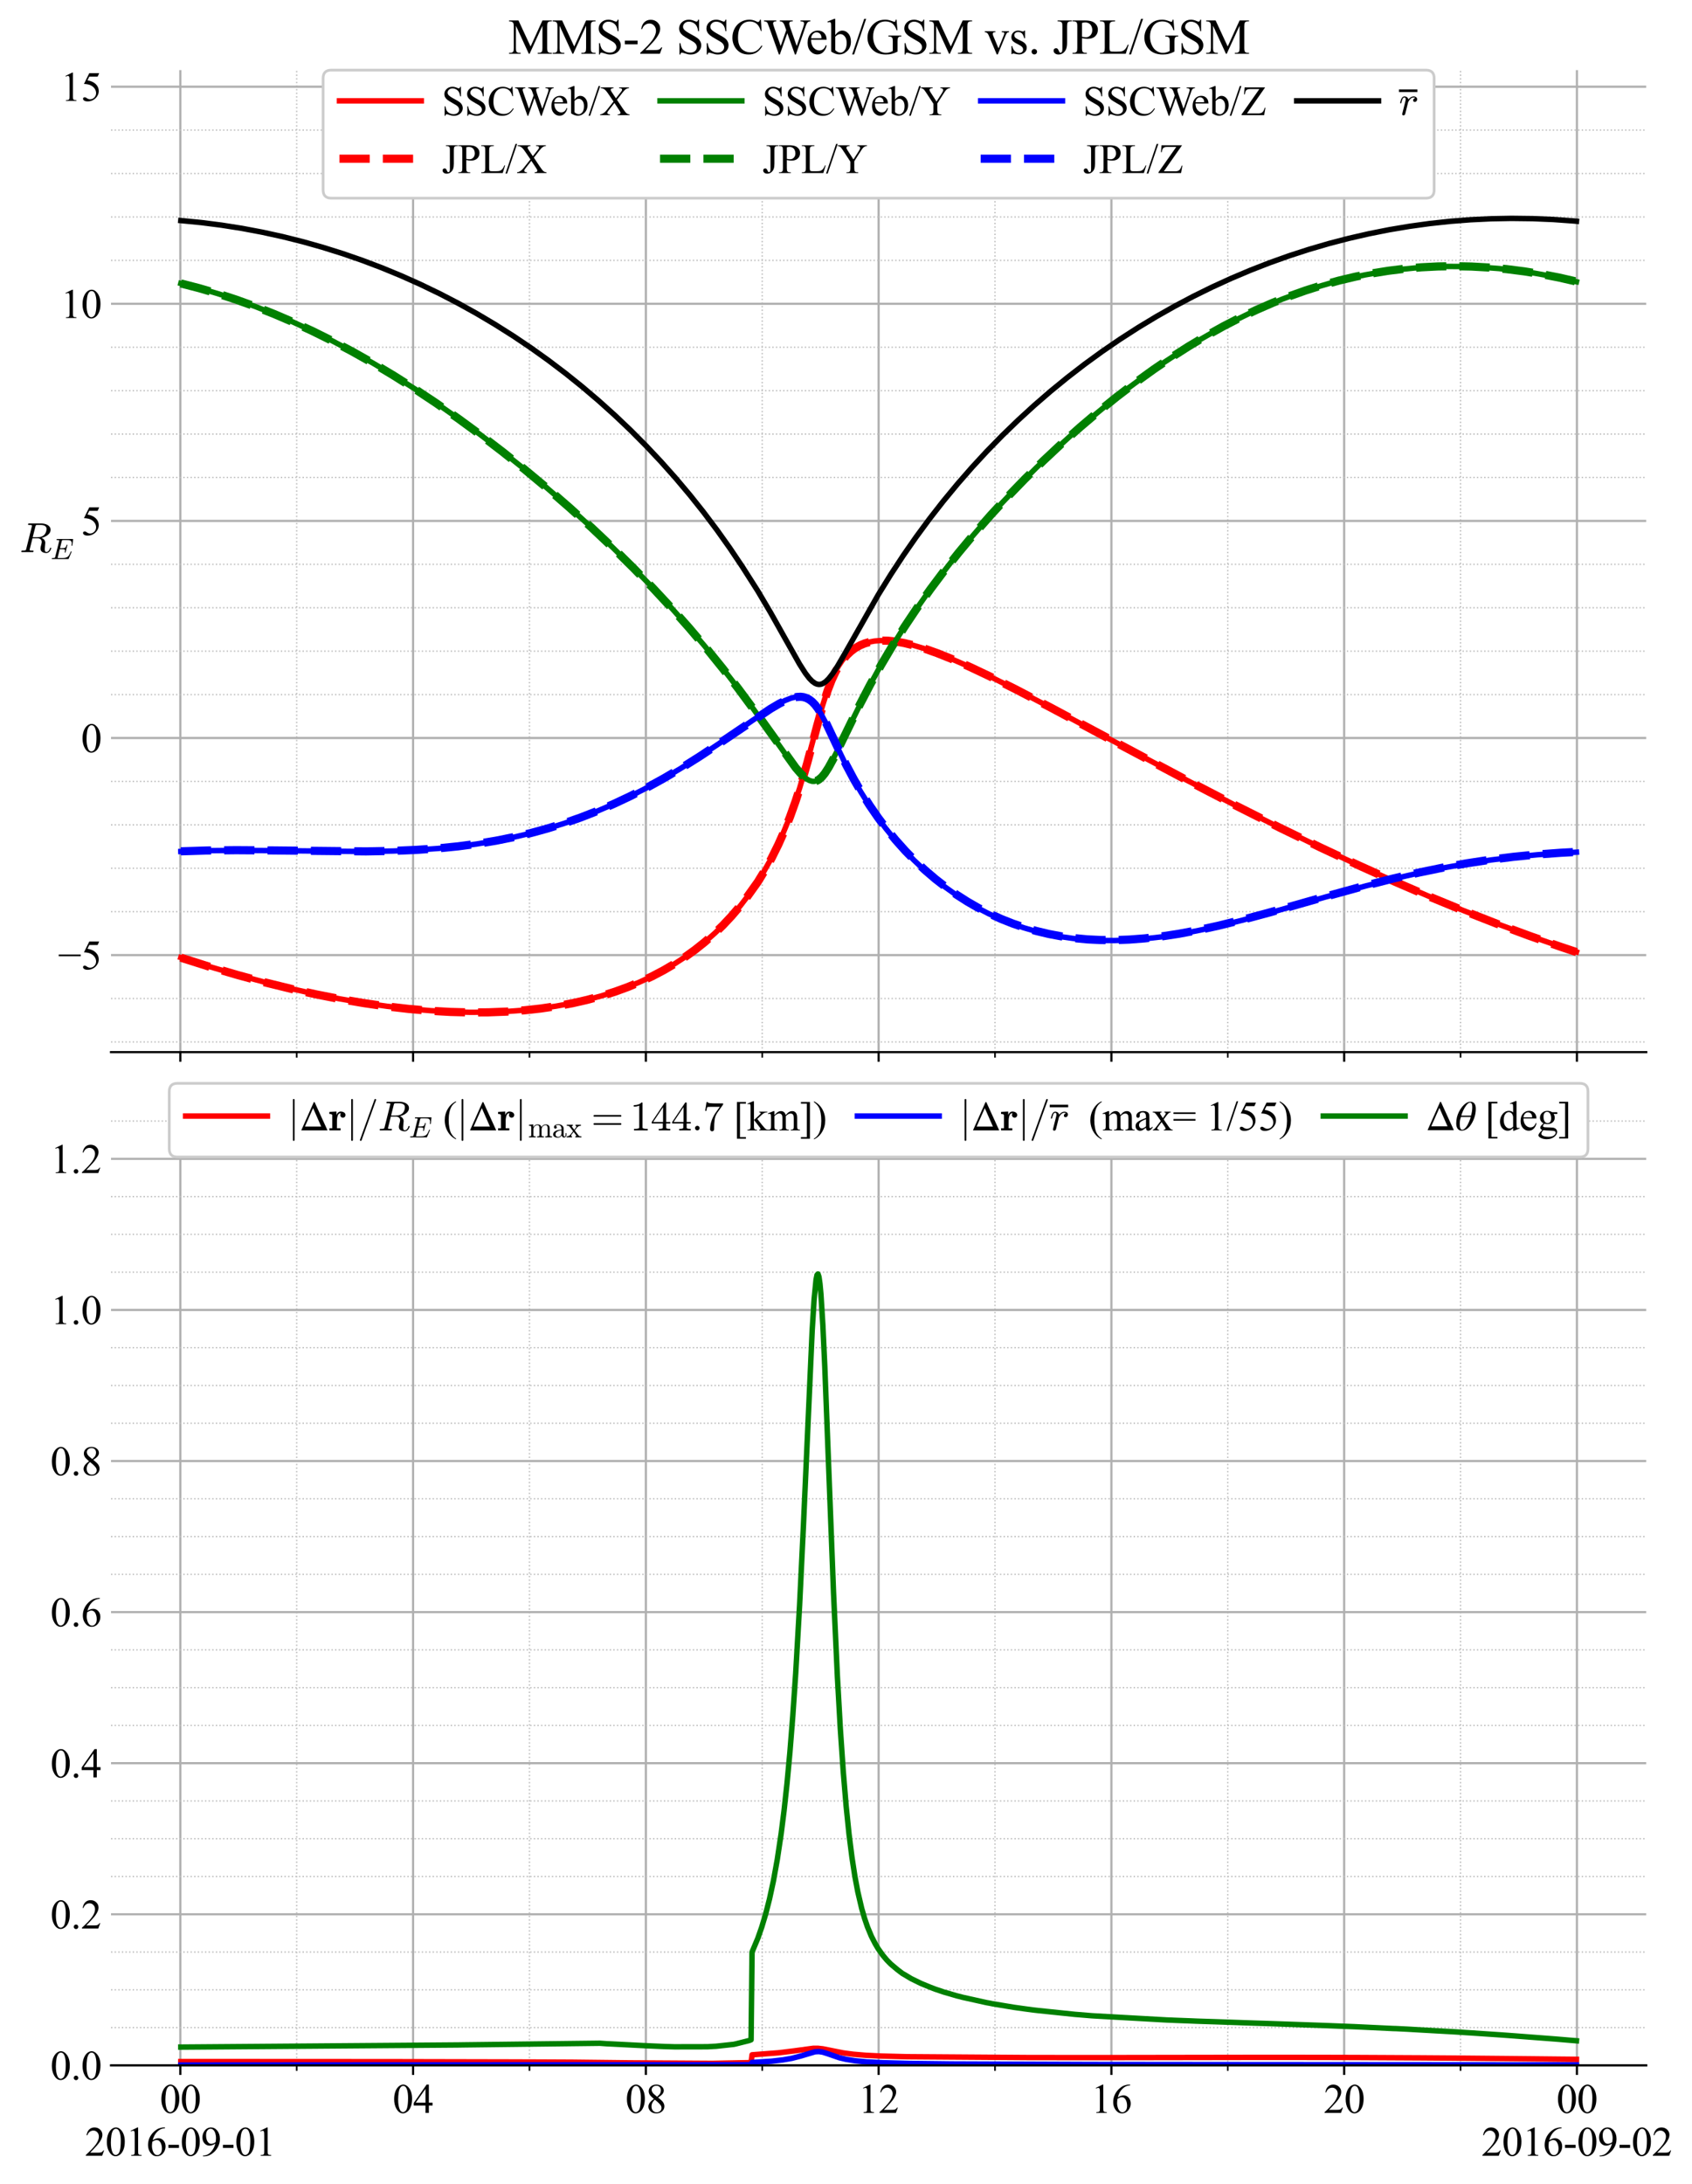 <?xml version="1.0" encoding="utf-8" standalone="no"?>
<!DOCTYPE svg PUBLIC "-//W3C//DTD SVG 1.1//EN"
  "http://www.w3.org/Graphics/SVG/1.1/DTD/svg11.dtd">
<svg xmlns:xlink="http://www.w3.org/1999/xlink" width="620.417pt" height="800.4pt" viewBox="0 0 620.417 800.4" xmlns="http://www.w3.org/2000/svg" version="1.1">
 <defs>
  <style type="text/css">*{stroke-linejoin: round; stroke-linecap: butt}</style>
 </defs>
 <g id="figure_1">
  <g id="patch_1">
   <path d="M 0 800.4 
L 620.417 800.4 
L 620.417 0 
L 0 0 
z
" style="fill: #ffffff"/>
  </g>
  <g id="axes_1">
   <g id="patch_2">
    <path d="M 40.709 385.573 
L 603.632 385.573 
L 603.632 25.699 
L 40.709 25.699 
z
" style="fill: #ffffff"/>
   </g>
   <g id="matplotlib.axis_1">
    <g id="xtick_1">
     <g id="line2d_1">
      <path d="M 66.118 385.573 
L 66.118 25.699 
" clip-path="url(#pd9ec800b1b)" style="fill: none; stroke: #b0b0b0; stroke-width: 0.8; stroke-linecap: square"/>
     </g>
     <g id="line2d_2">
      <defs>
       <path id="m74ab7311a3" d="M 0 0 
L 0 3.5 
" style="stroke: #000000; stroke-width: 0.8"/>
      </defs>
      <g>
       <use xlink:href="#m74ab7311a3" x="66.118" y="385.573" style="stroke: #000000; stroke-width: 0.8"/>
      </g>
     </g>
    </g>
    <g id="xtick_2">
     <g id="line2d_3">
      <path d="M 151.469 385.573 
L 151.469 25.699 
" clip-path="url(#pd9ec800b1b)" style="fill: none; stroke: #b0b0b0; stroke-width: 0.8; stroke-linecap: square"/>
     </g>
     <g id="line2d_4">
      <g>
       <use xlink:href="#m74ab7311a3" x="151.469" y="385.573" style="stroke: #000000; stroke-width: 0.8"/>
      </g>
     </g>
    </g>
    <g id="xtick_3">
     <g id="line2d_5">
      <path d="M 236.82 385.573 
L 236.82 25.699 
" clip-path="url(#pd9ec800b1b)" style="fill: none; stroke: #b0b0b0; stroke-width: 0.8; stroke-linecap: square"/>
     </g>
     <g id="line2d_6">
      <g>
       <use xlink:href="#m74ab7311a3" x="236.82" y="385.573" style="stroke: #000000; stroke-width: 0.8"/>
      </g>
     </g>
    </g>
    <g id="xtick_4">
     <g id="line2d_7">
      <path d="M 322.171 385.573 
L 322.171 25.699 
" clip-path="url(#pd9ec800b1b)" style="fill: none; stroke: #b0b0b0; stroke-width: 0.8; stroke-linecap: square"/>
     </g>
     <g id="line2d_8">
      <g>
       <use xlink:href="#m74ab7311a3" x="322.171" y="385.573" style="stroke: #000000; stroke-width: 0.8"/>
      </g>
     </g>
    </g>
    <g id="xtick_5">
     <g id="line2d_9">
      <path d="M 407.521 385.573 
L 407.521 25.699 
" clip-path="url(#pd9ec800b1b)" style="fill: none; stroke: #b0b0b0; stroke-width: 0.8; stroke-linecap: square"/>
     </g>
     <g id="line2d_10">
      <g>
       <use xlink:href="#m74ab7311a3" x="407.521" y="385.573" style="stroke: #000000; stroke-width: 0.8"/>
      </g>
     </g>
    </g>
    <g id="xtick_6">
     <g id="line2d_11">
      <path d="M 492.872 385.573 
L 492.872 25.699 
" clip-path="url(#pd9ec800b1b)" style="fill: none; stroke: #b0b0b0; stroke-width: 0.8; stroke-linecap: square"/>
     </g>
     <g id="line2d_12">
      <g>
       <use xlink:href="#m74ab7311a3" x="492.872" y="385.573" style="stroke: #000000; stroke-width: 0.8"/>
      </g>
     </g>
    </g>
    <g id="xtick_7">
     <g id="line2d_13">
      <path d="M 578.223 385.573 
L 578.223 25.699 
" clip-path="url(#pd9ec800b1b)" style="fill: none; stroke: #b0b0b0; stroke-width: 0.8; stroke-linecap: square"/>
     </g>
     <g id="line2d_14">
      <g>
       <use xlink:href="#m74ab7311a3" x="578.223" y="385.573" style="stroke: #000000; stroke-width: 0.8"/>
      </g>
     </g>
    </g>
    <g id="xtick_8">
     <g id="line2d_15">
      <path d="M 108.794 385.573 
L 108.794 25.699 
" clip-path="url(#pd9ec800b1b)" style="fill: none; stroke-dasharray: 0.5,0.825; stroke-dashoffset: 0; stroke: #bfbfbf; stroke-width: 0.5"/>
     </g>
     <g id="line2d_16">
      <defs>
       <path id="m35a337f6e6" d="M 0 0 
L 0 2 
" style="stroke: #000000; stroke-width: 0.6"/>
      </defs>
      <g>
       <use xlink:href="#m35a337f6e6" x="108.794" y="385.573" style="stroke: #000000; stroke-width: 0.6"/>
      </g>
     </g>
    </g>
    <g id="xtick_9">
     <g id="line2d_17">
      <path d="M 194.144 385.573 
L 194.144 25.699 
" clip-path="url(#pd9ec800b1b)" style="fill: none; stroke-dasharray: 0.5,0.825; stroke-dashoffset: 0; stroke: #bfbfbf; stroke-width: 0.5"/>
     </g>
     <g id="line2d_18">
      <g>
       <use xlink:href="#m35a337f6e6" x="194.144" y="385.573" style="stroke: #000000; stroke-width: 0.6"/>
      </g>
     </g>
    </g>
    <g id="xtick_10">
     <g id="line2d_19">
      <path d="M 279.495 385.573 
L 279.495 25.699 
" clip-path="url(#pd9ec800b1b)" style="fill: none; stroke-dasharray: 0.5,0.825; stroke-dashoffset: 0; stroke: #bfbfbf; stroke-width: 0.5"/>
     </g>
     <g id="line2d_20">
      <g>
       <use xlink:href="#m35a337f6e6" x="279.495" y="385.573" style="stroke: #000000; stroke-width: 0.6"/>
      </g>
     </g>
    </g>
    <g id="xtick_11">
     <g id="line2d_21">
      <path d="M 364.846 385.573 
L 364.846 25.699 
" clip-path="url(#pd9ec800b1b)" style="fill: none; stroke-dasharray: 0.5,0.825; stroke-dashoffset: 0; stroke: #bfbfbf; stroke-width: 0.5"/>
     </g>
     <g id="line2d_22">
      <g>
       <use xlink:href="#m35a337f6e6" x="364.846" y="385.573" style="stroke: #000000; stroke-width: 0.6"/>
      </g>
     </g>
    </g>
    <g id="xtick_12">
     <g id="line2d_23">
      <path d="M 450.197 385.573 
L 450.197 25.699 
" clip-path="url(#pd9ec800b1b)" style="fill: none; stroke-dasharray: 0.5,0.825; stroke-dashoffset: 0; stroke: #bfbfbf; stroke-width: 0.5"/>
     </g>
     <g id="line2d_24">
      <g>
       <use xlink:href="#m35a337f6e6" x="450.197" y="385.573" style="stroke: #000000; stroke-width: 0.6"/>
      </g>
     </g>
    </g>
    <g id="xtick_13">
     <g id="line2d_25">
      <path d="M 535.547 385.573 
L 535.547 25.699 
" clip-path="url(#pd9ec800b1b)" style="fill: none; stroke-dasharray: 0.5,0.825; stroke-dashoffset: 0; stroke: #bfbfbf; stroke-width: 0.5"/>
     </g>
     <g id="line2d_26">
      <g>
       <use xlink:href="#m35a337f6e6" x="535.547" y="385.573" style="stroke: #000000; stroke-width: 0.6"/>
      </g>
     </g>
    </g>
   </g>
   <g id="matplotlib.axis_2">
    <g id="ytick_1">
     <g id="line2d_27">
      <path d="M 40.709 350.001 
L 603.632 350.001 
" clip-path="url(#pd9ec800b1b)" style="fill: none; stroke: #b0b0b0; stroke-width: 0.8; stroke-linecap: square"/>
     </g>
     <g id="line2d_28"/>
     <g id="text_1">
      <!-- −5 -->
      <g transform="translate(21.25 355.209) scale(0.15 -0.15)">
       <defs>
        <path id="TimesNewRomanPSMT-2212" d="M 3484 2000 
L 116 2000 
L 116 2256 
L 3484 2256 
L 3484 2000 
z
" transform="scale(0.016)"/>
        <path id="TimesNewRomanPSMT-35" d="M 2778 4238 
L 2534 3706 
L 1259 3706 
L 981 3138 
Q 1809 3016 2294 2522 
Q 2709 2097 2709 1522 
Q 2709 1188 2573 903 
Q 2438 619 2231 419 
Q 2025 219 1772 97 
Q 1413 -75 1034 -75 
Q 653 -75 479 54 
Q 306 184 306 341 
Q 306 428 378 495 
Q 450 563 559 563 
Q 641 563 702 538 
Q 763 513 909 409 
Q 1144 247 1384 247 
Q 1750 247 2026 523 
Q 2303 800 2303 1197 
Q 2303 1581 2056 1914 
Q 1809 2247 1375 2428 
Q 1034 2569 447 2591 
L 1259 4238 
L 2778 4238 
z
" transform="scale(0.016)"/>
       </defs>
       <use xlink:href="#TimesNewRomanPSMT-2212"/>
       <use xlink:href="#TimesNewRomanPSMT-35" x="56.396"/>
      </g>
     </g>
    </g>
    <g id="ytick_2">
     <g id="line2d_29">
      <path d="M 40.709 270.445 
L 603.632 270.445 
" clip-path="url(#pd9ec800b1b)" style="fill: none; stroke: #b0b0b0; stroke-width: 0.8; stroke-linecap: square"/>
     </g>
     <g id="line2d_30"/>
     <g id="text_2">
      <!-- 0 -->
      <g transform="translate(29.709 275.653) scale(0.15 -0.15)">
       <defs>
        <path id="TimesNewRomanPSMT-30" d="M 231 2094 
Q 231 2819 450 3342 
Q 669 3866 1031 4122 
Q 1313 4325 1613 4325 
Q 2100 4325 2488 3828 
Q 2972 3213 2972 2159 
Q 2972 1422 2759 906 
Q 2547 391 2217 158 
Q 1888 -75 1581 -75 
Q 975 -75 572 641 
Q 231 1244 231 2094 
z
M 844 2016 
Q 844 1141 1059 588 
Q 1238 122 1591 122 
Q 1759 122 1940 273 
Q 2122 425 2216 781 
Q 2359 1319 2359 2297 
Q 2359 3022 2209 3506 
Q 2097 3866 1919 4016 
Q 1791 4119 1609 4119 
Q 1397 4119 1231 3928 
Q 1006 3669 925 3112 
Q 844 2556 844 2016 
z
" transform="scale(0.016)"/>
       </defs>
       <use xlink:href="#TimesNewRomanPSMT-30"/>
      </g>
     </g>
    </g>
    <g id="ytick_3">
     <g id="line2d_31">
      <path d="M 40.709 190.889 
L 603.632 190.889 
" clip-path="url(#pd9ec800b1b)" style="fill: none; stroke: #b0b0b0; stroke-width: 0.8; stroke-linecap: square"/>
     </g>
     <g id="line2d_32"/>
     <g id="text_3">
      <!-- 5 -->
      <g transform="translate(29.709 196.097) scale(0.15 -0.15)">
       <use xlink:href="#TimesNewRomanPSMT-35"/>
      </g>
     </g>
    </g>
    <g id="ytick_4">
     <g id="line2d_33">
      <path d="M 40.709 111.332 
L 603.632 111.332 
" clip-path="url(#pd9ec800b1b)" style="fill: none; stroke: #b0b0b0; stroke-width: 0.8; stroke-linecap: square"/>
     </g>
     <g id="line2d_34"/>
     <g id="text_4">
      <!-- 10 -->
      <g transform="translate(22.209 116.54) scale(0.15 -0.15)">
       <defs>
        <path id="TimesNewRomanPSMT-31" d="M 750 3822 
L 1781 4325 
L 1884 4325 
L 1884 747 
Q 1884 391 1914 303 
Q 1944 216 2037 169 
Q 2131 122 2419 116 
L 2419 0 
L 825 0 
L 825 116 
Q 1125 122 1212 167 
Q 1300 213 1334 289 
Q 1369 366 1369 747 
L 1369 3034 
Q 1369 3497 1338 3628 
Q 1316 3728 1258 3775 
Q 1200 3822 1119 3822 
Q 1003 3822 797 3725 
L 750 3822 
z
" transform="scale(0.016)"/>
       </defs>
       <use xlink:href="#TimesNewRomanPSMT-31"/>
       <use xlink:href="#TimesNewRomanPSMT-30" x="50"/>
      </g>
     </g>
    </g>
    <g id="ytick_5">
     <g id="line2d_35">
      <path d="M 40.709 31.776 
L 603.632 31.776 
" clip-path="url(#pd9ec800b1b)" style="fill: none; stroke: #b0b0b0; stroke-width: 0.8; stroke-linecap: square"/>
     </g>
     <g id="line2d_36"/>
     <g id="text_5">
      <!-- 15 -->
      <g transform="translate(22.209 36.984) scale(0.15 -0.15)">
       <use xlink:href="#TimesNewRomanPSMT-31"/>
       <use xlink:href="#TimesNewRomanPSMT-35" x="50"/>
      </g>
     </g>
    </g>
    <g id="ytick_6">
     <g id="line2d_37">
      <path d="M 40.709 381.824 
L 603.632 381.824 
" clip-path="url(#pd9ec800b1b)" style="fill: none; stroke-dasharray: 0.5,0.825; stroke-dashoffset: 0; stroke: #bfbfbf; stroke-width: 0.5"/>
     </g>
     <g id="line2d_38"/>
    </g>
    <g id="ytick_7">
     <g id="line2d_39">
      <path d="M 40.709 365.913 
L 603.632 365.913 
" clip-path="url(#pd9ec800b1b)" style="fill: none; stroke-dasharray: 0.5,0.825; stroke-dashoffset: 0; stroke: #bfbfbf; stroke-width: 0.5"/>
     </g>
     <g id="line2d_40"/>
    </g>
    <g id="ytick_8">
     <g id="line2d_41">
      <path d="M 40.709 334.09 
L 603.632 334.09 
" clip-path="url(#pd9ec800b1b)" style="fill: none; stroke-dasharray: 0.5,0.825; stroke-dashoffset: 0; stroke: #bfbfbf; stroke-width: 0.5"/>
     </g>
     <g id="line2d_42"/>
    </g>
    <g id="ytick_9">
     <g id="line2d_43">
      <path d="M 40.709 318.179 
L 603.632 318.179 
" clip-path="url(#pd9ec800b1b)" style="fill: none; stroke-dasharray: 0.5,0.825; stroke-dashoffset: 0; stroke: #bfbfbf; stroke-width: 0.5"/>
     </g>
     <g id="line2d_44"/>
    </g>
    <g id="ytick_10">
     <g id="line2d_45">
      <path d="M 40.709 302.268 
L 603.632 302.268 
" clip-path="url(#pd9ec800b1b)" style="fill: none; stroke-dasharray: 0.5,0.825; stroke-dashoffset: 0; stroke: #bfbfbf; stroke-width: 0.5"/>
     </g>
     <g id="line2d_46"/>
    </g>
    <g id="ytick_11">
     <g id="line2d_47">
      <path d="M 40.709 286.356 
L 603.632 286.356 
" clip-path="url(#pd9ec800b1b)" style="fill: none; stroke-dasharray: 0.5,0.825; stroke-dashoffset: 0; stroke: #bfbfbf; stroke-width: 0.5"/>
     </g>
     <g id="line2d_48"/>
    </g>
    <g id="ytick_12">
     <g id="line2d_49">
      <path d="M 40.709 254.534 
L 603.632 254.534 
" clip-path="url(#pd9ec800b1b)" style="fill: none; stroke-dasharray: 0.5,0.825; stroke-dashoffset: 0; stroke: #bfbfbf; stroke-width: 0.5"/>
     </g>
     <g id="line2d_50"/>
    </g>
    <g id="ytick_13">
     <g id="line2d_51">
      <path d="M 40.709 238.623 
L 603.632 238.623 
" clip-path="url(#pd9ec800b1b)" style="fill: none; stroke-dasharray: 0.5,0.825; stroke-dashoffset: 0; stroke: #bfbfbf; stroke-width: 0.5"/>
     </g>
     <g id="line2d_52"/>
    </g>
    <g id="ytick_14">
     <g id="line2d_53">
      <path d="M 40.709 222.711 
L 603.632 222.711 
" clip-path="url(#pd9ec800b1b)" style="fill: none; stroke-dasharray: 0.5,0.825; stroke-dashoffset: 0; stroke: #bfbfbf; stroke-width: 0.5"/>
     </g>
     <g id="line2d_54"/>
    </g>
    <g id="ytick_15">
     <g id="line2d_55">
      <path d="M 40.709 206.8 
L 603.632 206.8 
" clip-path="url(#pd9ec800b1b)" style="fill: none; stroke-dasharray: 0.5,0.825; stroke-dashoffset: 0; stroke: #bfbfbf; stroke-width: 0.5"/>
     </g>
     <g id="line2d_56"/>
    </g>
    <g id="ytick_16">
     <g id="line2d_57">
      <path d="M 40.709 174.978 
L 603.632 174.978 
" clip-path="url(#pd9ec800b1b)" style="fill: none; stroke-dasharray: 0.5,0.825; stroke-dashoffset: 0; stroke: #bfbfbf; stroke-width: 0.5"/>
     </g>
     <g id="line2d_58"/>
    </g>
    <g id="ytick_17">
     <g id="line2d_59">
      <path d="M 40.709 159.066 
L 603.632 159.066 
" clip-path="url(#pd9ec800b1b)" style="fill: none; stroke-dasharray: 0.5,0.825; stroke-dashoffset: 0; stroke: #bfbfbf; stroke-width: 0.5"/>
     </g>
     <g id="line2d_60"/>
    </g>
    <g id="ytick_18">
     <g id="line2d_61">
      <path d="M 40.709 143.155 
L 603.632 143.155 
" clip-path="url(#pd9ec800b1b)" style="fill: none; stroke-dasharray: 0.5,0.825; stroke-dashoffset: 0; stroke: #bfbfbf; stroke-width: 0.5"/>
     </g>
     <g id="line2d_62"/>
    </g>
    <g id="ytick_19">
     <g id="line2d_63">
      <path d="M 40.709 127.244 
L 603.632 127.244 
" clip-path="url(#pd9ec800b1b)" style="fill: none; stroke-dasharray: 0.5,0.825; stroke-dashoffset: 0; stroke: #bfbfbf; stroke-width: 0.5"/>
     </g>
     <g id="line2d_64"/>
    </g>
    <g id="ytick_20">
     <g id="line2d_65">
      <path d="M 40.709 95.421 
L 603.632 95.421 
" clip-path="url(#pd9ec800b1b)" style="fill: none; stroke-dasharray: 0.5,0.825; stroke-dashoffset: 0; stroke: #bfbfbf; stroke-width: 0.5"/>
     </g>
     <g id="line2d_66"/>
    </g>
    <g id="ytick_21">
     <g id="line2d_67">
      <path d="M 40.709 79.51 
L 603.632 79.51 
" clip-path="url(#pd9ec800b1b)" style="fill: none; stroke-dasharray: 0.5,0.825; stroke-dashoffset: 0; stroke: #bfbfbf; stroke-width: 0.5"/>
     </g>
     <g id="line2d_68"/>
    </g>
    <g id="ytick_22">
     <g id="line2d_69">
      <path d="M 40.709 63.599 
L 603.632 63.599 
" clip-path="url(#pd9ec800b1b)" style="fill: none; stroke-dasharray: 0.5,0.825; stroke-dashoffset: 0; stroke: #bfbfbf; stroke-width: 0.5"/>
     </g>
     <g id="line2d_70"/>
    </g>
    <g id="ytick_23">
     <g id="line2d_71">
      <path d="M 40.709 47.687 
L 603.632 47.687 
" clip-path="url(#pd9ec800b1b)" style="fill: none; stroke-dasharray: 0.5,0.825; stroke-dashoffset: 0; stroke: #bfbfbf; stroke-width: 0.5"/>
     </g>
     <g id="line2d_72"/>
    </g>
    <g id="text_6">
     <!-- $R_E$ -->
     <g transform="translate(7.2 202.427) scale(0.15 -0.15)">
      <defs>
       <path id="Cmmi10-52" d="M 313 0 
Q 250 0 250 84 
Q 253 100 262 139 
Q 272 178 289 201 
Q 306 225 331 225 
Q 722 225 878 269 
Q 959 297 997 441 
L 1875 3956 
Q 1888 4019 1888 4044 
Q 1888 4113 1813 4122 
Q 1691 4147 1350 4147 
Q 1288 4147 1288 4231 
Q 1291 4247 1300 4286 
Q 1309 4325 1326 4348 
Q 1344 4372 1369 4372 
L 3309 4372 
Q 3541 4372 3791 4319 
Q 4041 4266 4250 4152 
Q 4459 4038 4593 3848 
Q 4728 3659 4728 3406 
Q 4728 3084 4515 2831 
Q 4303 2578 3978 2408 
Q 3653 2238 3347 2169 
Q 3597 2078 3756 1879 
Q 3916 1681 3916 1422 
Q 3916 1388 3914 1370 
Q 3913 1353 3909 1331 
L 3859 763 
Q 3853 638 3847 550 
Q 3841 463 3841 409 
Q 3841 234 3892 129 
Q 3944 25 4097 25 
Q 4297 25 4448 211 
Q 4600 397 4647 616 
Q 4675 672 4709 672 
L 4769 672 
Q 4831 672 4831 588 
Q 4784 403 4682 237 
Q 4581 72 4426 -34 
Q 4272 -141 4091 -141 
Q 3716 -141 3452 26 
Q 3188 194 3188 550 
Q 3188 684 3213 788 
L 3353 1356 
Q 3378 1434 3378 1538 
Q 3378 1803 3198 1954 
Q 3019 2106 2747 2106 
L 1959 2106 
L 1538 416 
Q 1522 363 1522 325 
Q 1522 259 1600 250 
Q 1722 225 2059 225 
Q 2125 225 2125 141 
Q 2103 50 2090 25 
Q 2078 0 2016 0 
L 313 0 
z
M 1997 2272 
L 2706 2272 
Q 3403 2272 3756 2625 
Q 3919 2788 4014 3039 
Q 4109 3291 4109 3541 
Q 4109 3778 3970 3912 
Q 3831 4047 3626 4097 
Q 3422 4147 3175 4147 
L 2747 4147 
Q 2572 4147 2515 4117 
Q 2459 4088 2413 3928 
L 1997 2272 
z
" transform="scale(0.016)"/>
       <path id="Cmmi10-45" d="M 300 0 
Q 238 0 238 84 
Q 241 100 250 139 
Q 259 178 276 201 
Q 294 225 319 225 
Q 709 225 863 269 
Q 947 297 984 441 
L 1863 3956 
Q 1875 4019 1875 4044 
Q 1875 4113 1797 4122 
Q 1678 4147 1338 4147 
Q 1275 4147 1275 4231 
Q 1278 4247 1287 4286 
Q 1297 4325 1314 4348 
Q 1331 4372 1356 4372 
L 4825 4372 
Q 4891 4372 4891 4288 
L 4738 2963 
Q 4738 2947 4714 2926 
Q 4691 2906 4672 2906 
L 4616 2906 
Q 4550 2906 4550 2988 
Q 4588 3300 4588 3450 
Q 4588 3706 4500 3848 
Q 4413 3991 4267 4053 
Q 4122 4116 3945 4131 
Q 3769 4147 3481 4147 
L 2753 4147 
Q 2578 4147 2522 4117 
Q 2466 4088 2419 3928 
L 2034 2381 
L 2534 2381 
Q 2859 2381 3025 2426 
Q 3191 2472 3287 2615 
Q 3384 2759 3463 3072 
Q 3469 3094 3486 3111 
Q 3503 3128 3525 3128 
L 3584 3128 
Q 3647 3128 3647 3047 
L 3250 1466 
Q 3238 1409 3188 1409 
L 3128 1409 
Q 3066 1409 3066 1491 
Q 3128 1747 3128 1869 
Q 3128 2056 2959 2106 
Q 2791 2156 2509 2156 
L 1978 2156 
L 1544 416 
Q 1516 338 1516 275 
Q 1516 225 1734 225 
L 2509 225 
Q 2972 225 3259 297 
Q 3547 369 3736 526 
Q 3925 684 4062 928 
Q 4200 1172 4397 1638 
Q 4409 1678 4453 1678 
L 4513 1678 
Q 4538 1678 4556 1656 
Q 4575 1634 4575 1606 
Q 4575 1594 4569 1581 
L 3909 38 
Q 3897 0 3859 0 
L 300 0 
z
" transform="scale(0.016)"/>
      </defs>
      <use xlink:href="#Cmmi10-52" transform="translate(0 0.688)"/>
      <use xlink:href="#Cmmi10-45" transform="translate(75.879 -16.319) scale(0.7)"/>
     </g>
    </g>
   </g>
   <g id="line2d_73">
    <path d="M 66.296 350.901 
L 76.965 354.27 
L 87.278 357.291 
L 97.236 359.974 
L 106.838 362.329 
L 115.728 364.296 
L 124.619 366.043 
L 133.51 367.556 
L 142.045 368.773 
L 150.224 369.707 
L 158.048 370.373 
L 165.161 370.77 
L 172.273 370.955 
L 179.03 370.918 
L 185.787 370.658 
L 192.188 370.188 
L 198.234 369.529 
L 203.924 368.701 
L 209.614 367.652 
L 214.949 366.452 
L 220.283 365.022 
L 225.262 363.461 
L 229.885 361.795 
L 234.508 359.897 
L 238.776 357.921 
L 243.043 355.703 
L 247.311 353.218 
L 251.223 350.675 
L 255.135 347.848 
L 258.691 344.998 
L 262.247 341.846 
L 265.448 338.715 
L 268.648 335.263 
L 271.494 331.885 
L 274.339 328.171 
L 277.184 324.065 
L 279.673 320.096 
L 282.162 315.712 
L 284.652 310.838 
L 286.786 306.194 
L 288.919 301.043 
L 291.053 295.294 
L 293.187 288.858 
L 295.321 281.681 
L 298.166 271.155 
L 301.366 259.369 
L 303.144 253.737 
L 304.567 249.935 
L 305.989 246.758 
L 307.412 244.143 
L 308.834 242.01 
L 310.257 240.28 
L 311.679 238.883 
L 313.102 237.762 
L 314.88 236.681 
L 316.658 235.891 
L 318.436 235.338 
L 320.57 234.929 
L 322.704 234.746 
L 325.193 234.765 
L 328.038 235.034 
L 331.239 235.585 
L 334.795 236.44 
L 338.707 237.613 
L 343.33 239.239 
L 348.665 241.361 
L 355.066 244.164 
L 362.89 247.858 
L 372.492 252.659 
L 384.583 258.955 
L 405.565 270.159 
L 435.082 285.869 
L 452.508 294.897 
L 468.867 303.119 
L 483.804 310.375 
L 497.673 316.871 
L 511.187 322.955 
L 523.99 328.479 
L 536.436 333.609 
L 548.528 338.352 
L 560.264 342.714 
L 571.288 346.582 
L 578.045 348.837 
L 578.045 348.837 
" clip-path="url(#pd9ec800b1b)" style="fill: none; stroke: #ff0000; stroke-width: 2; stroke-linecap: square"/>
   </g>
   <g id="line2d_74">
    <path d="M 66.296 350.948 
L 76.965 354.32 
L 87.278 357.343 
L 97.236 360.028 
L 106.838 362.386 
L 116.084 364.428 
L 124.975 366.167 
L 133.51 367.615 
L 141.689 368.787 
L 149.869 369.731 
L 157.692 370.407 
L 165.161 370.829 
L 172.273 371.012 
L 179.03 370.974 
L 185.787 370.713 
L 192.188 370.242 
L 198.234 369.581 
L 204.28 368.692 
L 209.97 367.627 
L 215.304 366.41 
L 220.639 364.96 
L 225.617 363.377 
L 230.241 361.689 
L 234.864 359.768 
L 239.131 357.766 
L 243.399 355.522 
L 247.311 353.228 
L 251.223 350.68 
L 254.779 348.117 
L 258.335 345.291 
L 261.892 342.165 
L 265.092 339.061 
L 268.293 335.64 
L 271.138 332.296 
L 273.983 328.62 
L 277.895 323.145 
L 280.384 319.077 
L 282.874 314.576 
L 285.363 309.562 
L 287.497 304.778 
L 289.631 299.46 
L 291.764 293.517 
L 293.898 286.865 
L 296.032 279.475 
L 299.588 266.112 
L 301.722 258.47 
L 303.5 252.976 
L 304.923 249.293 
L 306.345 246.227 
L 307.768 243.71 
L 309.19 241.659 
L 310.613 239.997 
L 312.035 238.657 
L 313.458 237.584 
L 315.236 236.552 
L 317.014 235.801 
L 318.792 235.281 
L 320.926 234.904 
L 323.06 234.748 
L 325.549 234.792 
L 328.394 235.083 
L 331.595 235.654 
L 335.151 236.527 
L 339.063 237.715 
L 343.686 239.356 
L 349.02 241.49 
L 355.422 244.304 
L 362.89 247.834 
L 372.492 252.635 
L 385.295 259.308 
L 407.699 271.286 
L 435.438 286.047 
L 453.22 295.257 
L 469.223 303.299 
L 484.159 310.555 
L 498.029 317.051 
L 511.543 323.134 
L 524.345 328.657 
L 536.792 333.786 
L 548.883 338.527 
L 560.619 342.887 
L 571.999 346.873 
L 578.045 348.889 
L 578.045 348.889 
" clip-path="url(#pd9ec800b1b)" style="fill: none; stroke-dasharray: 11.1,4.8; stroke-dashoffset: 0; stroke: #ff0000; stroke-width: 3"/>
   </g>
   <g id="line2d_75">
    <path d="M 66.296 103.862 
L 73.053 105.607 
L 79.81 107.584 
L 86.567 109.789 
L 93.324 112.22 
L 100.081 114.874 
L 107.193 117.907 
L 114.306 121.183 
L 121.774 124.879 
L 129.242 128.833 
L 136.71 133.043 
L 144.179 137.502 
L 152.002 142.436 
L 159.826 147.634 
L 167.65 153.09 
L 175.474 158.8 
L 183.653 165.039 
L 191.833 171.554 
L 200.012 178.347 
L 208.192 185.428 
L 216.371 192.812 
L 224.195 200.176 
L 231.663 207.508 
L 238.776 214.795 
L 245.533 222.025 
L 251.934 229.185 
L 258.335 236.684 
L 264.381 244.115 
L 270.427 251.918 
L 276.472 260.111 
L 283.585 270.173 
L 289.986 279.16 
L 292.476 282.291 
L 294.254 284.191 
L 295.676 285.378 
L 296.743 285.994 
L 297.81 286.313 
L 298.521 286.332 
L 299.232 286.181 
L 299.944 285.851 
L 301.011 285.022 
L 302.078 283.815 
L 303.144 282.283 
L 304.567 279.857 
L 306.701 275.709 
L 318.081 252.705 
L 321.993 245.567 
L 326.26 238.266 
L 330.528 231.413 
L 335.151 224.426 
L 339.774 217.832 
L 344.753 211.109 
L 350.087 204.285 
L 355.422 197.802 
L 361.112 191.218 
L 367.157 184.555 
L 373.559 177.836 
L 379.96 171.431 
L 386.717 164.988 
L 393.474 158.852 
L 400.231 153.011 
L 406.988 147.459 
L 413.745 142.194 
L 420.146 137.469 
L 426.903 132.762 
L 433.304 128.57 
L 439.706 124.642 
L 445.751 121.176 
L 452.153 117.767 
L 458.198 114.795 
L 464.244 112.066 
L 470.29 109.578 
L 476.335 107.333 
L 482.381 105.328 
L 488.427 103.561 
L 494.472 102.031 
L 500.518 100.735 
L 506.564 99.67 
L 512.609 98.83 
L 518.655 98.214 
L 524.701 97.817 
L 530.746 97.635 
L 536.792 97.665 
L 543.193 97.922 
L 549.595 98.409 
L 555.996 99.12 
L 562.397 100.053 
L 568.799 101.204 
L 575.2 102.57 
L 578.045 103.246 
L 578.045 103.246 
" clip-path="url(#pd9ec800b1b)" style="fill: none; stroke: #008000; stroke-width: 2; stroke-linecap: square"/>
   </g>
   <g id="line2d_76">
    <path d="M 66.296 103.863 
L 73.053 105.61 
L 79.81 107.588 
L 86.567 109.795 
L 93.324 112.228 
L 100.436 115.03 
L 107.549 118.077 
L 114.661 121.366 
L 121.774 124.894 
L 129.242 128.851 
L 136.71 133.062 
L 144.179 137.523 
L 152.002 142.459 
L 159.826 147.658 
L 168.006 153.37 
L 176.185 159.359 
L 184.365 165.624 
L 192.544 172.163 
L 200.723 178.982 
L 208.903 186.089 
L 217.082 193.5 
L 224.906 200.894 
L 232.374 208.257 
L 239.487 215.578 
L 246.244 222.843 
L 252.645 230.04 
L 259.047 237.581 
L 265.092 245.055 
L 270.782 252.432 
L 278.606 263.007 
L 291.764 281.346 
L 293.542 283.393 
L 294.965 284.759 
L 296.032 285.558 
L 297.099 286.101 
L 298.166 286.331 
L 298.877 286.283 
L 299.588 286.062 
L 300.299 285.66 
L 301.366 284.725 
L 302.433 283.422 
L 303.856 281.219 
L 305.634 277.948 
L 308.479 272.146 
L 315.236 258.259 
L 319.148 250.769 
L 323.06 243.736 
L 327.327 236.539 
L 331.595 229.777 
L 336.218 222.875 
L 341.197 215.868 
L 346.175 209.24 
L 351.51 202.504 
L 357.2 195.683 
L 363.246 188.797 
L 369.291 182.242 
L 375.693 175.626 
L 382.449 168.976 
L 389.206 162.644 
L 395.963 156.615 
L 402.72 150.878 
L 409.477 145.43 
L 416.234 140.267 
L 422.991 135.392 
L 429.392 131.039 
L 435.794 126.948 
L 442.195 123.121 
L 448.596 119.562 
L 454.642 116.448 
L 460.688 113.575 
L 466.733 110.945 
L 472.779 108.556 
L 478.825 106.41 
L 484.87 104.503 
L 490.916 102.834 
L 496.962 101.4 
L 503.007 100.199 
L 509.053 99.227 
L 515.099 98.48 
L 521.144 97.954 
L 527.19 97.645 
L 533.236 97.551 
L 539.637 97.679 
L 546.038 98.038 
L 552.44 98.625 
L 558.841 99.434 
L 565.242 100.464 
L 571.644 101.71 
L 578.045 103.17 
L 578.045 103.17 
" clip-path="url(#pd9ec800b1b)" style="fill: none; stroke-dasharray: 11.1,4.8; stroke-dashoffset: 0; stroke: #008000; stroke-width: 3"/>
   </g>
   <g id="line2d_77">
    <path d="M 66.296 312.036 
L 75.898 311.732 
L 86.922 311.616 
L 100.081 311.706 
L 133.865 312.048 
L 144.179 311.859 
L 152.714 311.49 
L 160.538 310.937 
L 168.006 310.186 
L 174.763 309.294 
L 181.52 308.179 
L 187.921 306.902 
L 194.322 305.395 
L 200.723 303.647 
L 206.769 301.764 
L 212.815 299.65 
L 218.861 297.297 
L 224.906 294.699 
L 230.952 291.858 
L 236.998 288.774 
L 243.043 285.451 
L 249.445 281.681 
L 256.201 277.439 
L 263.67 272.478 
L 275.761 264.115 
L 281.807 260.084 
L 285.363 257.96 
L 287.852 256.699 
L 289.986 255.859 
L 291.764 255.413 
L 293.187 255.289 
L 294.254 255.373 
L 295.321 255.645 
L 296.387 256.141 
L 297.454 256.896 
L 298.521 257.941 
L 299.588 259.286 
L 301.011 261.525 
L 302.789 264.884 
L 305.989 271.644 
L 309.901 279.754 
L 312.746 285.159 
L 315.591 290.117 
L 318.436 294.666 
L 321.637 299.352 
L 324.838 303.638 
L 328.038 307.573 
L 331.595 311.581 
L 335.151 315.247 
L 338.707 318.606 
L 342.619 321.98 
L 346.531 325.046 
L 350.443 327.828 
L 354.355 330.347 
L 358.267 332.618 
L 362.534 334.832 
L 366.802 336.786 
L 371.069 338.494 
L 375.337 339.969 
L 379.604 341.222 
L 384.228 342.342 
L 388.851 343.229 
L 393.474 343.893 
L 398.453 344.374 
L 403.432 344.626 
L 408.766 344.66 
L 414.1 344.465 
L 419.79 344.027 
L 425.836 343.325 
L 432.237 342.344 
L 438.994 341.08 
L 446.463 339.451 
L 454.998 337.356 
L 465.666 334.49 
L 485.937 328.741 
L 500.874 324.631 
L 511.543 321.923 
L 521.144 319.714 
L 529.68 317.964 
L 538.215 316.434 
L 546.75 315.132 
L 555.285 314.063 
L 563.82 313.22 
L 572.711 312.572 
L 578.045 312.287 
L 578.045 312.287 
" clip-path="url(#pd9ec800b1b)" style="fill: none; stroke: #0000ff; stroke-width: 2; stroke-linecap: square"/>
   </g>
   <g id="line2d_78">
    <path d="M 66.296 311.971 
L 75.898 311.669 
L 86.567 311.555 
L 100.081 311.647 
L 134.221 311.997 
L 144.179 311.813 
L 152.714 311.446 
L 160.538 310.895 
L 168.006 310.145 
L 175.118 309.201 
L 181.875 308.076 
L 188.277 306.787 
L 194.678 305.267 
L 200.723 303.61 
L 206.769 301.728 
L 212.815 299.614 
L 218.861 297.261 
L 224.906 294.668 
L 230.952 291.831 
L 236.998 288.752 
L 243.399 285.231 
L 249.8 281.451 
L 256.557 277.201 
L 264.025 272.234 
L 282.518 259.755 
L 285.719 257.873 
L 288.208 256.635 
L 290.342 255.826 
L 292.12 255.419 
L 293.542 255.337 
L 294.609 255.461 
L 295.676 255.781 
L 296.743 256.333 
L 297.81 257.153 
L 298.877 258.267 
L 299.944 259.682 
L 301.366 262 
L 303.144 265.422 
L 307.056 273.706 
L 310.257 280.245 
L 313.102 285.596 
L 315.947 290.505 
L 318.792 295.011 
L 321.993 299.654 
L 325.193 303.902 
L 328.394 307.804 
L 331.95 311.779 
L 335.507 315.416 
L 339.063 318.75 
L 342.975 322.097 
L 346.887 325.139 
L 350.799 327.899 
L 354.71 330.396 
L 358.622 332.648 
L 362.89 334.842 
L 367.157 336.776 
L 371.425 338.466 
L 375.693 339.923 
L 379.96 341.16 
L 384.583 342.263 
L 389.206 343.132 
L 393.83 343.781 
L 398.808 344.246 
L 403.787 344.483 
L 408.766 344.507 
L 414.1 344.312 
L 419.79 343.874 
L 425.836 343.172 
L 432.237 342.191 
L 438.994 340.926 
L 446.463 339.297 
L 454.998 337.202 
L 465.666 334.336 
L 485.226 328.791 
L 500.162 324.671 
L 510.831 321.951 
L 520.433 319.73 
L 529.324 317.899 
L 537.859 316.365 
L 546.394 315.061 
L 554.929 313.989 
L 563.464 313.146 
L 572.355 312.498 
L 578.045 312.198 
L 578.045 312.198 
" clip-path="url(#pd9ec800b1b)" style="fill: none; stroke-dasharray: 11.1,4.8; stroke-dashoffset: 0; stroke: #0000ff; stroke-width: 3"/>
   </g>
   <g id="line2d_79">
    <path d="M 66.296 80.83 
L 73.764 81.557 
L 81.232 82.508 
L 88.701 83.684 
L 96.169 85.088 
L 103.637 86.724 
L 111.105 88.594 
L 118.218 90.598 
L 125.686 92.939 
L 132.799 95.401 
L 139.911 98.095 
L 147.024 101.027 
L 154.136 104.205 
L 161.249 107.636 
L 168.006 111.139 
L 174.763 114.888 
L 181.52 118.894 
L 188.277 123.168 
L 194.678 127.476 
L 201.079 132.05 
L 207.48 136.904 
L 213.526 141.761 
L 219.572 146.9 
L 225.617 152.338 
L 231.308 157.75 
L 236.998 163.47 
L 242.332 169.135 
L 247.666 175.116 
L 253.001 181.444 
L 257.98 187.693 
L 262.958 194.305 
L 267.582 200.804 
L 272.205 207.683 
L 277.895 216.61 
L 282.518 224.431 
L 287.852 233.923 
L 293.187 243.377 
L 295.321 246.711 
L 296.743 248.561 
L 297.81 249.651 
L 298.877 250.412 
L 299.588 250.707 
L 300.299 250.82 
L 301.011 250.745 
L 301.722 250.486 
L 302.789 249.774 
L 303.856 248.725 
L 305.278 246.915 
L 307.056 244.201 
L 309.546 239.942 
L 321.993 218.026 
L 326.616 210.561 
L 331.239 203.521 
L 335.862 196.875 
L 340.841 190.118 
L 345.82 183.739 
L 351.154 177.283 
L 356.489 171.185 
L 361.823 165.413 
L 367.513 159.588 
L 373.203 154.079 
L 379.249 148.545 
L 385.295 143.318 
L 391.34 138.378 
L 397.742 133.441 
L 404.143 128.79 
L 410.544 124.407 
L 417.301 120.059 
L 424.058 115.983 
L 430.815 112.166 
L 437.572 108.598 
L 444.329 105.27 
L 451.441 102.016 
L 458.554 99.01 
L 465.666 96.245 
L 472.779 93.713 
L 479.892 91.409 
L 487.36 89.23 
L 494.472 87.378 
L 501.941 85.664 
L 509.409 84.182 
L 516.877 82.93 
L 524.345 81.904 
L 531.813 81.102 
L 539.282 80.523 
L 546.75 80.165 
L 554.218 80.028 
L 562.042 80.121 
L 569.51 80.435 
L 576.978 80.971 
L 578.045 81.066 
L 578.045 81.066 
" clip-path="url(#pd9ec800b1b)" style="fill: none; stroke: #000000; stroke-width: 2; stroke-linecap: square"/>
   </g>
   <g id="patch_3">
    <path d="M 40.709 385.573 
L 603.632 385.573 
" style="fill: none; stroke: #000000; stroke-width: 0.8; stroke-linejoin: miter; stroke-linecap: square"/>
   </g>
   <g id="text_7">
    <!-- MMS-2 SSCWeb/GSM vs. JPL/GSM -->
    <g transform="translate(186.356 19.699) scale(0.18 -0.18)">
     <defs>
      <path id="TimesNewRomanPSMT-4d" d="M 2619 0 
L 981 3566 
L 981 734 
Q 981 344 1066 247 
Q 1181 116 1431 116 
L 1581 116 
L 1581 0 
L 106 0 
L 106 116 
L 256 116 
Q 525 116 638 278 
Q 706 378 706 734 
L 706 3503 
Q 706 3784 644 3909 
Q 600 4000 483 4061 
Q 366 4122 106 4122 
L 106 4238 
L 1306 4238 
L 2844 922 
L 4356 4238 
L 5556 4238 
L 5556 4122 
L 5409 4122 
Q 5138 4122 5025 3959 
Q 4956 3859 4956 3503 
L 4956 734 
Q 4956 344 5044 247 
Q 5159 116 5409 116 
L 5556 116 
L 5556 0 
L 3756 0 
L 3756 116 
L 3906 116 
Q 4178 116 4288 278 
Q 4356 378 4356 734 
L 4356 3566 
L 2722 0 
L 2619 0 
z
" transform="scale(0.016)"/>
      <path id="TimesNewRomanPSMT-53" d="M 2934 4334 
L 2934 2869 
L 2819 2869 
Q 2763 3291 2617 3541 
Q 2472 3791 2203 3937 
Q 1934 4084 1647 4084 
Q 1322 4084 1109 3886 
Q 897 3688 897 3434 
Q 897 3241 1031 3081 
Q 1225 2847 1953 2456 
Q 2547 2138 2764 1967 
Q 2981 1797 3098 1565 
Q 3216 1334 3216 1081 
Q 3216 600 2842 251 
Q 2469 -97 1881 -97 
Q 1697 -97 1534 -69 
Q 1438 -53 1133 45 
Q 828 144 747 144 
Q 669 144 623 97 
Q 578 50 556 -97 
L 441 -97 
L 441 1356 
L 556 1356 
Q 638 900 775 673 
Q 913 447 1195 297 
Q 1478 147 1816 147 
Q 2206 147 2432 353 
Q 2659 559 2659 841 
Q 2659 997 2573 1156 
Q 2488 1316 2306 1453 
Q 2184 1547 1640 1851 
Q 1097 2156 867 2337 
Q 638 2519 519 2737 
Q 400 2956 400 3219 
Q 400 3675 750 4004 
Q 1100 4334 1641 4334 
Q 1978 4334 2356 4169 
Q 2531 4091 2603 4091 
Q 2684 4091 2736 4139 
Q 2788 4188 2819 4334 
L 2934 4334 
z
" transform="scale(0.016)"/>
      <path id="TimesNewRomanPSMT-2d" d="M 259 1672 
L 1875 1672 
L 1875 1200 
L 259 1200 
L 259 1672 
z
" transform="scale(0.016)"/>
      <path id="TimesNewRomanPSMT-32" d="M 2934 816 
L 2638 0 
L 138 0 
L 138 116 
Q 1241 1122 1691 1759 
Q 2141 2397 2141 2925 
Q 2141 3328 1894 3587 
Q 1647 3847 1303 3847 
Q 991 3847 742 3664 
Q 494 3481 375 3128 
L 259 3128 
Q 338 3706 661 4015 
Q 984 4325 1469 4325 
Q 1984 4325 2329 3994 
Q 2675 3663 2675 3213 
Q 2675 2891 2525 2569 
Q 2294 2063 1775 1497 
Q 997 647 803 472 
L 1909 472 
Q 2247 472 2383 497 
Q 2519 522 2628 598 
Q 2738 675 2819 816 
L 2934 816 
z
" transform="scale(0.016)"/>
      <path id="TimesNewRomanPSMT-20" transform="scale(0.016)"/>
      <path id="TimesNewRomanPSMT-43" d="M 3853 4334 
L 3950 2894 
L 3853 2894 
Q 3659 3541 3300 3825 
Q 2941 4109 2438 4109 
Q 2016 4109 1675 3895 
Q 1334 3681 1139 3212 
Q 944 2744 944 2047 
Q 944 1472 1128 1050 
Q 1313 628 1683 403 
Q 2053 178 2528 178 
Q 2941 178 3256 354 
Q 3572 531 3950 1056 
L 4047 994 
Q 3728 428 3303 165 
Q 2878 -97 2294 -97 
Q 1241 -97 663 684 
Q 231 1266 231 2053 
Q 231 2688 515 3219 
Q 800 3750 1298 4042 
Q 1797 4334 2388 4334 
Q 2847 4334 3294 4109 
Q 3425 4041 3481 4041 
Q 3566 4041 3628 4100 
Q 3709 4184 3744 4334 
L 3853 4334 
z
" transform="scale(0.016)"/>
      <path id="TimesNewRomanPSMT-57" d="M 5991 4238 
L 5991 4122 
Q 5825 4122 5722 4062 
Q 5619 4003 5525 3841 
Q 5463 3731 5328 3319 
L 4147 -97 
L 4022 -97 
L 3056 2613 
L 2097 -97 
L 1984 -97 
L 725 3422 
Q 584 3816 547 3888 
Q 484 4006 376 4064 
Q 269 4122 84 4122 
L 84 4238 
L 1653 4238 
L 1653 4122 
L 1578 4122 
Q 1413 4122 1325 4047 
Q 1238 3972 1238 3866 
Q 1238 3756 1375 3363 
L 2209 984 
L 2913 3006 
L 2788 3363 
L 2688 3647 
Q 2622 3803 2541 3922 
Q 2500 3981 2441 4022 
Q 2363 4078 2284 4103 
Q 2225 4122 2097 4122 
L 2097 4238 
L 3747 4238 
L 3747 4122 
L 3634 4122 
Q 3459 4122 3378 4047 
Q 3297 3972 3297 3844 
Q 3297 3684 3438 3288 
L 4250 984 
L 5056 3319 
Q 5194 3706 5194 3856 
Q 5194 3928 5148 3990 
Q 5103 4053 5034 4078 
Q 4916 4122 4725 4122 
L 4725 4238 
L 5991 4238 
z
" transform="scale(0.016)"/>
      <path id="TimesNewRomanPSMT-65" d="M 681 1784 
Q 678 1147 991 784 
Q 1303 422 1725 422 
Q 2006 422 2214 576 
Q 2422 731 2563 1106 
L 2659 1044 
Q 2594 616 2278 264 
Q 1963 -88 1488 -88 
Q 972 -88 605 314 
Q 238 716 238 1394 
Q 238 2128 614 2539 
Q 991 2950 1559 2950 
Q 2041 2950 2350 2633 
Q 2659 2316 2659 1784 
L 681 1784 
z
M 681 1966 
L 2006 1966 
Q 1991 2241 1941 2353 
Q 1863 2528 1708 2628 
Q 1553 2728 1384 2728 
Q 1125 2728 920 2526 
Q 716 2325 681 1966 
z
" transform="scale(0.016)"/>
      <path id="TimesNewRomanPSMT-62" d="M 984 2369 
Q 1400 2947 1881 2947 
Q 2322 2947 2650 2570 
Q 2978 2194 2978 1541 
Q 2978 778 2472 313 
Q 2038 -88 1503 -88 
Q 1253 -88 995 3 
Q 738 94 469 275 
L 469 3241 
Q 469 3728 445 3840 
Q 422 3953 372 3993 
Q 322 4034 247 4034 
Q 159 4034 28 3984 
L -16 4094 
L 844 4444 
L 984 4444 
L 984 2369 
z
M 984 2169 
L 984 456 
Q 1144 300 1314 220 
Q 1484 141 1663 141 
Q 1947 141 2192 453 
Q 2438 766 2438 1363 
Q 2438 1913 2192 2208 
Q 1947 2503 1634 2503 
Q 1469 2503 1303 2419 
Q 1178 2356 984 2169 
z
" transform="scale(0.016)"/>
      <path id="TimesNewRomanPSMT-2f" d="M 1794 4444 
L 259 -88 
L 9 -88 
L 1544 4444 
L 1794 4444 
z
" transform="scale(0.016)"/>
      <path id="TimesNewRomanPSMT-47" d="M 3928 4334 
L 4038 2997 
L 3928 2997 
Q 3763 3497 3500 3750 
Q 3122 4116 2528 4116 
Q 1719 4116 1297 3475 
Q 944 2934 944 2188 
Q 944 1581 1178 1081 
Q 1413 581 1792 348 
Q 2172 116 2572 116 
Q 2806 116 3025 175 
Q 3244 234 3447 350 
L 3447 1575 
Q 3447 1894 3398 1992 
Q 3350 2091 3248 2142 
Q 3147 2194 2891 2194 
L 2891 2313 
L 4531 2313 
L 4531 2194 
L 4453 2194 
Q 4209 2194 4119 2031 
Q 4056 1916 4056 1575 
L 4056 278 
Q 3697 84 3347 -6 
Q 2997 -97 2569 -97 
Q 1341 -97 703 691 
Q 225 1281 225 2053 
Q 225 2613 494 3125 
Q 813 3734 1369 4063 
Q 1834 4334 2469 4334 
Q 2700 4334 2889 4296 
Q 3078 4259 3425 4131 
Q 3600 4066 3659 4066 
Q 3719 4066 3761 4120 
Q 3803 4175 3813 4334 
L 3928 4334 
z
" transform="scale(0.016)"/>
      <path id="TimesNewRomanPSMT-76" d="M 53 2863 
L 1400 2863 
L 1400 2747 
L 1313 2747 
Q 1191 2747 1127 2687 
Q 1063 2628 1063 2528 
Q 1063 2419 1128 2269 
L 1794 688 
L 2463 2328 
Q 2534 2503 2534 2594 
Q 2534 2638 2509 2666 
Q 2475 2713 2422 2730 
Q 2369 2747 2206 2747 
L 2206 2863 
L 3141 2863 
L 3141 2747 
Q 2978 2734 2916 2681 
Q 2806 2588 2719 2369 
L 1703 -88 
L 1575 -88 
L 553 2328 
Q 484 2497 421 2570 
Q 359 2644 263 2694 
Q 209 2722 53 2747 
L 53 2863 
z
" transform="scale(0.016)"/>
      <path id="TimesNewRomanPSMT-73" d="M 2050 2947 
L 2050 1972 
L 1947 1972 
Q 1828 2431 1642 2597 
Q 1456 2763 1169 2763 
Q 950 2763 815 2647 
Q 681 2531 681 2391 
Q 681 2216 781 2091 
Q 878 1963 1175 1819 
L 1631 1597 
Q 2266 1288 2266 781 
Q 2266 391 1970 151 
Q 1675 -88 1309 -88 
Q 1047 -88 709 6 
Q 606 38 541 38 
Q 469 38 428 -44 
L 325 -44 
L 325 978 
L 428 978 
Q 516 541 762 319 
Q 1009 97 1316 97 
Q 1531 97 1667 223 
Q 1803 350 1803 528 
Q 1803 744 1651 891 
Q 1500 1038 1047 1263 
Q 594 1488 453 1669 
Q 313 1847 313 2119 
Q 313 2472 555 2709 
Q 797 2947 1181 2947 
Q 1350 2947 1591 2875 
Q 1750 2828 1803 2828 
Q 1853 2828 1881 2850 
Q 1909 2872 1947 2947 
L 2050 2947 
z
" transform="scale(0.016)"/>
      <path id="TimesNewRomanPSMT-2e" d="M 800 606 
Q 947 606 1047 504 
Q 1147 403 1147 259 
Q 1147 116 1045 14 
Q 944 -88 800 -88 
Q 656 -88 554 14 
Q 453 116 453 259 
Q 453 406 554 506 
Q 656 606 800 606 
z
" transform="scale(0.016)"/>
      <path id="TimesNewRomanPSMT-4a" d="M 638 4122 
L 638 4238 
L 2453 4238 
L 2453 4122 
L 2300 4122 
Q 2041 4122 1922 3969 
Q 1847 3869 1847 3488 
L 1847 1416 
Q 1847 938 1742 641 
Q 1638 344 1381 123 
Q 1125 -97 763 -97 
Q 469 -97 300 48 
Q 131 194 131 381 
Q 131 534 209 613 
Q 313 709 450 709 
Q 550 709 629 643 
Q 709 578 831 294 
Q 903 125 1016 125 
Q 1100 125 1173 228 
Q 1247 331 1247 594 
L 1247 3488 
Q 1247 3809 1206 3913 
Q 1175 3991 1075 4047 
Q 941 4122 791 4122 
L 638 4122 
z
" transform="scale(0.016)"/>
      <path id="TimesNewRomanPSMT-50" d="M 1313 1984 
L 1313 750 
Q 1313 350 1400 253 
Q 1519 116 1759 116 
L 1922 116 
L 1922 0 
L 106 0 
L 106 116 
L 266 116 
Q 534 116 650 291 
Q 713 388 713 750 
L 713 3488 
Q 713 3888 628 3984 
Q 506 4122 266 4122 
L 106 4122 
L 106 4238 
L 1659 4238 
Q 2228 4238 2556 4120 
Q 2884 4003 3109 3725 
Q 3334 3447 3334 3066 
Q 3334 2547 2992 2222 
Q 2650 1897 2025 1897 
Q 1872 1897 1694 1919 
Q 1516 1941 1313 1984 
z
M 1313 2163 
Q 1478 2131 1606 2115 
Q 1734 2100 1825 2100 
Q 2150 2100 2386 2351 
Q 2622 2603 2622 3003 
Q 2622 3278 2509 3514 
Q 2397 3750 2190 3867 
Q 1984 3984 1722 3984 
Q 1563 3984 1313 3925 
L 1313 2163 
z
" transform="scale(0.016)"/>
      <path id="TimesNewRomanPSMT-4c" d="M 3669 1172 
L 3772 1150 
L 3409 0 
L 128 0 
L 128 116 
L 288 116 
Q 556 116 672 291 
Q 738 391 738 753 
L 738 3488 
Q 738 3884 650 3984 
Q 528 4122 288 4122 
L 128 4122 
L 128 4238 
L 2047 4238 
L 2047 4122 
Q 1709 4125 1573 4059 
Q 1438 3994 1388 3894 
Q 1338 3794 1338 3416 
L 1338 753 
Q 1338 494 1388 397 
Q 1425 331 1503 300 
Q 1581 269 1991 269 
L 2300 269 
Q 2788 269 2984 341 
Q 3181 413 3343 595 
Q 3506 778 3669 1172 
z
" transform="scale(0.016)"/>
     </defs>
     <use xlink:href="#TimesNewRomanPSMT-4d"/>
     <use xlink:href="#TimesNewRomanPSMT-4d" x="88.916"/>
     <use xlink:href="#TimesNewRomanPSMT-53" x="177.832"/>
     <use xlink:href="#TimesNewRomanPSMT-2d" x="233.447"/>
     <use xlink:href="#TimesNewRomanPSMT-32" x="266.748"/>
     <use xlink:href="#TimesNewRomanPSMT-20" x="316.748"/>
     <use xlink:href="#TimesNewRomanPSMT-53" x="341.748"/>
     <use xlink:href="#TimesNewRomanPSMT-53" x="397.363"/>
     <use xlink:href="#TimesNewRomanPSMT-43" x="452.979"/>
     <use xlink:href="#TimesNewRomanPSMT-57" x="519.678"/>
     <use xlink:href="#TimesNewRomanPSMT-65" x="606.062"/>
     <use xlink:href="#TimesNewRomanPSMT-62" x="650.447"/>
     <use xlink:href="#TimesNewRomanPSMT-2f" x="700.447"/>
     <use xlink:href="#TimesNewRomanPSMT-47" x="728.23"/>
     <use xlink:href="#TimesNewRomanPSMT-53" x="800.447"/>
     <use xlink:href="#TimesNewRomanPSMT-4d" x="856.062"/>
     <use xlink:href="#TimesNewRomanPSMT-20" x="944.979"/>
     <use xlink:href="#TimesNewRomanPSMT-76" x="969.979"/>
     <use xlink:href="#TimesNewRomanPSMT-73" x="1019.979"/>
     <use xlink:href="#TimesNewRomanPSMT-2e" x="1058.895"/>
     <use xlink:href="#TimesNewRomanPSMT-20" x="1083.895"/>
     <use xlink:href="#TimesNewRomanPSMT-4a" x="1108.895"/>
     <use xlink:href="#TimesNewRomanPSMT-50" x="1147.811"/>
     <use xlink:href="#TimesNewRomanPSMT-4c" x="1203.426"/>
     <use xlink:href="#TimesNewRomanPSMT-2f" x="1264.51"/>
     <use xlink:href="#TimesNewRomanPSMT-47" x="1292.293"/>
     <use xlink:href="#TimesNewRomanPSMT-53" x="1364.51"/>
     <use xlink:href="#TimesNewRomanPSMT-4d" x="1420.125"/>
    </g>
   </g>
   <g id="legend_1">
    <g id="patch_4">
     <path d="M 121.473 72.616 
L 522.868 72.616 
Q 525.868 72.616 525.868 69.616 
L 525.868 28.699 
Q 525.868 25.699 522.868 25.699 
L 121.473 25.699 
Q 118.473 25.699 118.473 28.699 
L 118.473 69.616 
Q 118.473 72.616 121.473 72.616 
z
" style="fill: #ffffff; stroke: #cccccc; stroke-linejoin: miter"/>
    </g>
    <g id="line2d_80">
     <path d="M 124.473 36.949 
L 139.473 36.949 
L 154.473 36.949 
" style="fill: none; stroke: #ff0000; stroke-width: 2; stroke-linecap: square"/>
    </g>
    <g id="text_8">
     <!-- SSCWeb/X -->
     <g transform="translate(161.973 42.199) scale(0.15 -0.15)">
      <defs>
       <path id="TimesNewRomanPSMT-58" d="M 2613 2347 
L 3522 991 
Q 3900 428 4083 279 
Q 4266 131 4547 116 
L 4547 0 
L 2728 0 
L 2728 116 
Q 2909 119 2997 153 
Q 3063 181 3105 239 
Q 3147 297 3147 356 
Q 3147 428 3119 500 
Q 3097 553 2947 775 
L 2228 1863 
L 1341 725 
Q 1200 544 1172 483 
Q 1144 422 1144 356 
Q 1144 256 1228 190 
Q 1313 125 1550 116 
L 1550 0 
L 47 0 
L 47 116 
Q 206 131 322 181 
Q 516 263 691 400 
Q 866 538 1091 822 
L 2091 2084 
L 1256 3306 
Q 916 3803 678 3958 
Q 441 4113 131 4122 
L 131 4238 
L 2091 4238 
L 2091 4122 
Q 1841 4113 1748 4041 
Q 1656 3969 1656 3881 
Q 1656 3766 1806 3544 
L 2456 2572 
L 3209 3525 
Q 3341 3694 3370 3756 
Q 3400 3819 3400 3884 
Q 3400 3950 3363 4000 
Q 3316 4066 3244 4092 
Q 3172 4119 2947 4122 
L 2947 4238 
L 4450 4238 
L 4450 4122 
Q 4272 4113 4159 4066 
Q 3991 3994 3850 3872 
Q 3709 3750 3453 3422 
L 2613 2347 
z
" transform="scale(0.016)"/>
      </defs>
      <use xlink:href="#TimesNewRomanPSMT-53"/>
      <use xlink:href="#TimesNewRomanPSMT-53" x="55.615"/>
      <use xlink:href="#TimesNewRomanPSMT-43" x="111.23"/>
      <use xlink:href="#TimesNewRomanPSMT-57" x="177.93"/>
      <use xlink:href="#TimesNewRomanPSMT-65" x="264.314"/>
      <use xlink:href="#TimesNewRomanPSMT-62" x="308.699"/>
      <use xlink:href="#TimesNewRomanPSMT-2f" x="358.699"/>
      <use xlink:href="#TimesNewRomanPSMT-58" x="386.482"/>
     </g>
    </g>
    <g id="line2d_81">
     <path d="M 124.473 58.157 
L 139.473 58.157 
L 154.473 58.157 
" style="fill: none; stroke-dasharray: 11.1,4.8; stroke-dashoffset: 0; stroke: #ff0000; stroke-width: 3"/>
    </g>
    <g id="text_9">
     <!-- JPL/X -->
     <g transform="translate(161.973 63.407) scale(0.15 -0.15)">
      <use xlink:href="#TimesNewRomanPSMT-4a"/>
      <use xlink:href="#TimesNewRomanPSMT-50" x="38.916"/>
      <use xlink:href="#TimesNewRomanPSMT-4c" x="94.531"/>
      <use xlink:href="#TimesNewRomanPSMT-2f" x="155.615"/>
      <use xlink:href="#TimesNewRomanPSMT-58" x="183.398"/>
     </g>
    </g>
    <g id="line2d_82">
     <path d="M 242.028 36.949 
L 257.028 36.949 
L 272.028 36.949 
" style="fill: none; stroke: #008000; stroke-width: 2; stroke-linecap: square"/>
    </g>
    <g id="text_10">
     <!-- SSCWeb/Y -->
     <g transform="translate(279.528 42.199) scale(0.15 -0.15)">
      <defs>
       <path id="TimesNewRomanPSMT-59" d="M 3050 4238 
L 4528 4238 
L 4528 4122 
L 4447 4122 
Q 4366 4122 4209 4050 
Q 4053 3978 3925 3843 
Q 3797 3709 3609 3406 
L 2588 1797 
L 2588 734 
Q 2588 344 2675 247 
Q 2794 116 3050 116 
L 3188 116 
L 3188 0 
L 1388 0 
L 1388 116 
L 1538 116 
Q 1806 116 1919 278 
Q 1988 378 1988 734 
L 1988 1738 
L 825 3513 
Q 619 3825 545 3903 
Q 472 3981 241 4091 
Q 178 4122 59 4122 
L 59 4238 
L 1872 4238 
L 1872 4122 
L 1778 4122 
Q 1631 4122 1507 4053 
Q 1384 3984 1384 3847 
Q 1384 3734 1575 3441 
L 2459 2075 
L 3291 3381 
Q 3478 3675 3478 3819 
Q 3478 3906 3433 3975 
Q 3388 4044 3303 4083 
Q 3219 4122 3050 4122 
L 3050 4238 
z
" transform="scale(0.016)"/>
      </defs>
      <use xlink:href="#TimesNewRomanPSMT-53"/>
      <use xlink:href="#TimesNewRomanPSMT-53" x="55.615"/>
      <use xlink:href="#TimesNewRomanPSMT-43" x="111.23"/>
      <use xlink:href="#TimesNewRomanPSMT-57" x="177.93"/>
      <use xlink:href="#TimesNewRomanPSMT-65" x="264.314"/>
      <use xlink:href="#TimesNewRomanPSMT-62" x="308.699"/>
      <use xlink:href="#TimesNewRomanPSMT-2f" x="358.699"/>
      <use xlink:href="#TimesNewRomanPSMT-59" x="386.482"/>
     </g>
    </g>
    <g id="line2d_83">
     <path d="M 242.028 58.157 
L 257.028 58.157 
L 272.028 58.157 
" style="fill: none; stroke-dasharray: 11.1,4.8; stroke-dashoffset: 0; stroke: #008000; stroke-width: 3"/>
    </g>
    <g id="text_11">
     <!-- JPL/Y -->
     <g transform="translate(279.528 63.407) scale(0.15 -0.15)">
      <use xlink:href="#TimesNewRomanPSMT-4a"/>
      <use xlink:href="#TimesNewRomanPSMT-50" x="38.916"/>
      <use xlink:href="#TimesNewRomanPSMT-4c" x="94.531"/>
      <use xlink:href="#TimesNewRomanPSMT-2f" x="155.615"/>
      <use xlink:href="#TimesNewRomanPSMT-59" x="183.398"/>
     </g>
    </g>
    <g id="line2d_84">
     <path d="M 359.584 36.949 
L 374.584 36.949 
L 389.584 36.949 
" style="fill: none; stroke: #0000ff; stroke-width: 2; stroke-linecap: square"/>
    </g>
    <g id="text_12">
     <!-- SSCWeb/Z -->
     <g transform="translate(397.084 42.199) scale(0.15 -0.15)">
      <defs>
       <path id="TimesNewRomanPSMT-5a" d="M 3681 4238 
L 897 256 
L 2634 256 
Q 3034 256 3248 431 
Q 3463 606 3628 1141 
L 3731 1122 
L 3531 0 
L 81 0 
L 81 116 
L 2800 3984 
L 1444 3984 
Q 1106 3984 954 3911 
Q 803 3838 723 3698 
Q 644 3559 578 3178 
L 459 3178 
L 547 4238 
L 3681 4238 
z
" transform="scale(0.016)"/>
      </defs>
      <use xlink:href="#TimesNewRomanPSMT-53"/>
      <use xlink:href="#TimesNewRomanPSMT-53" x="55.615"/>
      <use xlink:href="#TimesNewRomanPSMT-43" x="111.23"/>
      <use xlink:href="#TimesNewRomanPSMT-57" x="177.93"/>
      <use xlink:href="#TimesNewRomanPSMT-65" x="264.314"/>
      <use xlink:href="#TimesNewRomanPSMT-62" x="308.699"/>
      <use xlink:href="#TimesNewRomanPSMT-2f" x="358.699"/>
      <use xlink:href="#TimesNewRomanPSMT-5a" x="386.482"/>
     </g>
    </g>
    <g id="line2d_85">
     <path d="M 359.584 58.157 
L 374.584 58.157 
L 389.584 58.157 
" style="fill: none; stroke-dasharray: 11.1,4.8; stroke-dashoffset: 0; stroke: #0000ff; stroke-width: 3"/>
    </g>
    <g id="text_13">
     <!-- JPL/Z -->
     <g transform="translate(397.084 63.407) scale(0.15 -0.15)">
      <use xlink:href="#TimesNewRomanPSMT-4a"/>
      <use xlink:href="#TimesNewRomanPSMT-50" x="38.916"/>
      <use xlink:href="#TimesNewRomanPSMT-4c" x="94.531"/>
      <use xlink:href="#TimesNewRomanPSMT-2f" x="155.615"/>
      <use xlink:href="#TimesNewRomanPSMT-5a" x="183.398"/>
     </g>
    </g>
    <g id="line2d_86">
     <path d="M 475.468 36.949 
L 490.468 36.949 
L 505.468 36.949 
" style="fill: none; stroke: #000000; stroke-width: 2; stroke-linecap: square"/>
    </g>
    <g id="text_14">
     <!-- $\overline{r}$ -->
     <g transform="translate(512.968 42.199) scale(0.15 -0.15)">
      <defs>
       <path id="Cmmi10-72" d="M 494 109 
Q 494 147 500 166 
L 978 2075 
Q 1025 2253 1025 2388 
Q 1025 2663 838 2663 
Q 638 2663 541 2423 
Q 444 2184 353 1819 
Q 353 1800 334 1789 
Q 316 1778 300 1778 
L 225 1778 
Q 203 1778 187 1801 
Q 172 1825 172 1844 
Q 241 2122 305 2315 
Q 369 2509 505 2668 
Q 641 2828 844 2828 
Q 1066 2828 1233 2700 
Q 1400 2572 1441 2363 
Q 1603 2575 1811 2701 
Q 2019 2828 2266 2828 
Q 2469 2828 2623 2709 
Q 2778 2591 2778 2388 
Q 2778 2225 2676 2104 
Q 2575 1984 2406 1984 
Q 2303 1984 2233 2048 
Q 2163 2113 2163 2216 
Q 2163 2356 2266 2467 
Q 2369 2578 2503 2578 
Q 2400 2663 2253 2663 
Q 1978 2663 1775 2467 
Q 1572 2272 1409 1972 
L 953 141 
Q 931 53 854 -9 
Q 778 -72 684 -72 
Q 606 -72 550 -22 
Q 494 28 494 109 
z
" transform="scale(0.016)"/>
      </defs>
      <use xlink:href="#Cmmi10-72" transform="translate(0 0.562)"/>
      <path d="M 0 56.5 
L 0 62.75 
L 45.117 62.75 
L 45.117 56.5 
L 0 56.5 
z
"/>
     </g>
    </g>
   </g>
  </g>
  <g id="axes_2">
   <g id="patch_5">
    <path d="M 40.709 756.868 
L 603.632 756.868 
L 603.632 396.993 
L 40.709 396.993 
z
" style="fill: #ffffff"/>
   </g>
   <g id="matplotlib.axis_3">
    <g id="xtick_14">
     <g id="line2d_87">
      <path d="M 66.118 756.868 
L 66.118 396.993 
" clip-path="url(#p9ba89891f9)" style="fill: none; stroke: #b0b0b0; stroke-width: 0.8; stroke-linecap: square"/>
     </g>
     <g id="line2d_88">
      <g>
       <use xlink:href="#m74ab7311a3" x="66.118" y="756.868" style="stroke: #000000; stroke-width: 0.8"/>
      </g>
     </g>
     <g id="text_15">
      <!-- 00 -->
      <g transform="translate(58.618 774.284) scale(0.15 -0.15)">
       <use xlink:href="#TimesNewRomanPSMT-30"/>
       <use xlink:href="#TimesNewRomanPSMT-30" x="50"/>
      </g>
      <!-- 2016-09-01 -->
      <g transform="translate(31.124 789.991) scale(0.15 -0.15)">
       <defs>
        <path id="TimesNewRomanPSMT-36" d="M 2869 4325 
L 2869 4209 
Q 2456 4169 2195 4045 
Q 1934 3922 1679 3669 
Q 1425 3416 1258 3105 
Q 1091 2794 978 2366 
Q 1428 2675 1881 2675 
Q 2316 2675 2634 2325 
Q 2953 1975 2953 1425 
Q 2953 894 2631 456 
Q 2244 -75 1606 -75 
Q 1172 -75 869 213 
Q 275 772 275 1663 
Q 275 2231 503 2743 
Q 731 3256 1154 3653 
Q 1578 4050 1965 4187 
Q 2353 4325 2688 4325 
L 2869 4325 
z
M 925 2138 
Q 869 1716 869 1456 
Q 869 1156 980 804 
Q 1091 453 1309 247 
Q 1469 100 1697 100 
Q 1969 100 2183 356 
Q 2397 613 2397 1088 
Q 2397 1622 2184 2012 
Q 1972 2403 1581 2403 
Q 1463 2403 1327 2353 
Q 1191 2303 925 2138 
z
" transform="scale(0.016)"/>
        <path id="TimesNewRomanPSMT-39" d="M 338 -88 
L 338 28 
Q 744 34 1094 217 
Q 1444 400 1770 856 
Q 2097 1313 2225 1859 
Q 1734 1544 1338 1544 
Q 891 1544 572 1889 
Q 253 2234 253 2806 
Q 253 3363 572 3797 
Q 956 4325 1575 4325 
Q 2097 4325 2469 3894 
Q 2925 3359 2925 2575 
Q 2925 1869 2578 1258 
Q 2231 647 1613 244 
Q 1109 -88 516 -88 
L 338 -88 
z
M 2275 2091 
Q 2331 2497 2331 2741 
Q 2331 3044 2228 3395 
Q 2125 3747 1936 3934 
Q 1747 4122 1506 4122 
Q 1228 4122 1018 3872 
Q 809 3622 809 3128 
Q 809 2469 1088 2097 
Q 1291 1828 1588 1828 
Q 1731 1828 1928 1897 
Q 2125 1966 2275 2091 
z
" transform="scale(0.016)"/>
       </defs>
       <use xlink:href="#TimesNewRomanPSMT-32"/>
       <use xlink:href="#TimesNewRomanPSMT-30" x="50"/>
       <use xlink:href="#TimesNewRomanPSMT-31" x="100"/>
       <use xlink:href="#TimesNewRomanPSMT-36" x="150"/>
       <use xlink:href="#TimesNewRomanPSMT-2d" x="200"/>
       <use xlink:href="#TimesNewRomanPSMT-30" x="233.301"/>
       <use xlink:href="#TimesNewRomanPSMT-39" x="283.301"/>
       <use xlink:href="#TimesNewRomanPSMT-2d" x="333.301"/>
       <use xlink:href="#TimesNewRomanPSMT-30" x="366.602"/>
       <use xlink:href="#TimesNewRomanPSMT-31" x="416.602"/>
      </g>
     </g>
    </g>
    <g id="xtick_15">
     <g id="line2d_89">
      <path d="M 151.469 756.868 
L 151.469 396.993 
" clip-path="url(#p9ba89891f9)" style="fill: none; stroke: #b0b0b0; stroke-width: 0.8; stroke-linecap: square"/>
     </g>
     <g id="line2d_90">
      <g>
       <use xlink:href="#m74ab7311a3" x="151.469" y="756.868" style="stroke: #000000; stroke-width: 0.8"/>
      </g>
     </g>
     <g id="text_16">
      <!-- 04 -->
      <g transform="translate(143.969 774.284) scale(0.15 -0.15)">
       <defs>
        <path id="TimesNewRomanPSMT-34" d="M 2978 1563 
L 2978 1119 
L 2409 1119 
L 2409 0 
L 1894 0 
L 1894 1119 
L 100 1119 
L 100 1519 
L 2066 4325 
L 2409 4325 
L 2409 1563 
L 2978 1563 
z
M 1894 1563 
L 1894 3666 
L 406 1563 
L 1894 1563 
z
" transform="scale(0.016)"/>
       </defs>
       <use xlink:href="#TimesNewRomanPSMT-30"/>
       <use xlink:href="#TimesNewRomanPSMT-34" x="50"/>
      </g>
     </g>
    </g>
    <g id="xtick_16">
     <g id="line2d_91">
      <path d="M 236.82 756.868 
L 236.82 396.993 
" clip-path="url(#p9ba89891f9)" style="fill: none; stroke: #b0b0b0; stroke-width: 0.8; stroke-linecap: square"/>
     </g>
     <g id="line2d_92">
      <g>
       <use xlink:href="#m74ab7311a3" x="236.82" y="756.868" style="stroke: #000000; stroke-width: 0.8"/>
      </g>
     </g>
     <g id="text_17">
      <!-- 08 -->
      <g transform="translate(229.32 774.284) scale(0.15 -0.15)">
       <defs>
        <path id="TimesNewRomanPSMT-38" d="M 1228 2134 
Q 725 2547 579 2797 
Q 434 3047 434 3316 
Q 434 3728 753 4026 
Q 1072 4325 1600 4325 
Q 2113 4325 2425 4047 
Q 2738 3769 2738 3413 
Q 2738 3175 2569 2928 
Q 2400 2681 1866 2347 
Q 2416 1922 2594 1678 
Q 2831 1359 2831 1006 
Q 2831 559 2490 242 
Q 2150 -75 1597 -75 
Q 994 -75 656 303 
Q 388 606 388 966 
Q 388 1247 577 1523 
Q 766 1800 1228 2134 
z
M 1719 2469 
Q 2094 2806 2194 3001 
Q 2294 3197 2294 3444 
Q 2294 3772 2109 3958 
Q 1925 4144 1606 4144 
Q 1288 4144 1088 3959 
Q 888 3775 888 3528 
Q 888 3366 970 3203 
Q 1053 3041 1206 2894 
L 1719 2469 
z
M 1375 2016 
Q 1116 1797 991 1539 
Q 866 1281 866 981 
Q 866 578 1086 336 
Q 1306 94 1647 94 
Q 1984 94 2187 284 
Q 2391 475 2391 747 
Q 2391 972 2272 1150 
Q 2050 1481 1375 2016 
z
" transform="scale(0.016)"/>
       </defs>
       <use xlink:href="#TimesNewRomanPSMT-30"/>
       <use xlink:href="#TimesNewRomanPSMT-38" x="50"/>
      </g>
     </g>
    </g>
    <g id="xtick_17">
     <g id="line2d_93">
      <path d="M 322.171 756.868 
L 322.171 396.993 
" clip-path="url(#p9ba89891f9)" style="fill: none; stroke: #b0b0b0; stroke-width: 0.8; stroke-linecap: square"/>
     </g>
     <g id="line2d_94">
      <g>
       <use xlink:href="#m74ab7311a3" x="322.171" y="756.868" style="stroke: #000000; stroke-width: 0.8"/>
      </g>
     </g>
     <g id="text_18">
      <!-- 12 -->
      <g transform="translate(314.671 774.284) scale(0.15 -0.15)">
       <use xlink:href="#TimesNewRomanPSMT-31"/>
       <use xlink:href="#TimesNewRomanPSMT-32" x="50"/>
      </g>
     </g>
    </g>
    <g id="xtick_18">
     <g id="line2d_95">
      <path d="M 407.521 756.868 
L 407.521 396.993 
" clip-path="url(#p9ba89891f9)" style="fill: none; stroke: #b0b0b0; stroke-width: 0.8; stroke-linecap: square"/>
     </g>
     <g id="line2d_96">
      <g>
       <use xlink:href="#m74ab7311a3" x="407.521" y="756.868" style="stroke: #000000; stroke-width: 0.8"/>
      </g>
     </g>
     <g id="text_19">
      <!-- 16 -->
      <g transform="translate(400.021 774.284) scale(0.15 -0.15)">
       <use xlink:href="#TimesNewRomanPSMT-31"/>
       <use xlink:href="#TimesNewRomanPSMT-36" x="50"/>
      </g>
     </g>
    </g>
    <g id="xtick_19">
     <g id="line2d_97">
      <path d="M 492.872 756.868 
L 492.872 396.993 
" clip-path="url(#p9ba89891f9)" style="fill: none; stroke: #b0b0b0; stroke-width: 0.8; stroke-linecap: square"/>
     </g>
     <g id="line2d_98">
      <g>
       <use xlink:href="#m74ab7311a3" x="492.872" y="756.868" style="stroke: #000000; stroke-width: 0.8"/>
      </g>
     </g>
     <g id="text_20">
      <!-- 20 -->
      <g transform="translate(485.372 774.284) scale(0.15 -0.15)">
       <use xlink:href="#TimesNewRomanPSMT-32"/>
       <use xlink:href="#TimesNewRomanPSMT-30" x="50"/>
      </g>
     </g>
    </g>
    <g id="xtick_20">
     <g id="line2d_99">
      <path d="M 578.223 756.868 
L 578.223 396.993 
" clip-path="url(#p9ba89891f9)" style="fill: none; stroke: #b0b0b0; stroke-width: 0.8; stroke-linecap: square"/>
     </g>
     <g id="line2d_100">
      <g>
       <use xlink:href="#m74ab7311a3" x="578.223" y="756.868" style="stroke: #000000; stroke-width: 0.8"/>
      </g>
     </g>
     <g id="text_21">
      <!-- 00 -->
      <g transform="translate(570.723 774.284) scale(0.15 -0.15)">
       <use xlink:href="#TimesNewRomanPSMT-30"/>
       <use xlink:href="#TimesNewRomanPSMT-30" x="50"/>
      </g>
      <!-- 2016-09-02 -->
      <g transform="translate(543.228 789.991) scale(0.15 -0.15)">
       <use xlink:href="#TimesNewRomanPSMT-32"/>
       <use xlink:href="#TimesNewRomanPSMT-30" x="50"/>
       <use xlink:href="#TimesNewRomanPSMT-31" x="100"/>
       <use xlink:href="#TimesNewRomanPSMT-36" x="150"/>
       <use xlink:href="#TimesNewRomanPSMT-2d" x="200"/>
       <use xlink:href="#TimesNewRomanPSMT-30" x="233.301"/>
       <use xlink:href="#TimesNewRomanPSMT-39" x="283.301"/>
       <use xlink:href="#TimesNewRomanPSMT-2d" x="333.301"/>
       <use xlink:href="#TimesNewRomanPSMT-30" x="366.602"/>
       <use xlink:href="#TimesNewRomanPSMT-32" x="416.602"/>
      </g>
     </g>
    </g>
    <g id="xtick_21">
     <g id="line2d_101">
      <path d="M 108.794 756.868 
L 108.794 396.993 
" clip-path="url(#p9ba89891f9)" style="fill: none; stroke-dasharray: 0.5,0.825; stroke-dashoffset: 0; stroke: #bfbfbf; stroke-width: 0.5"/>
     </g>
     <g id="line2d_102">
      <g>
       <use xlink:href="#m35a337f6e6" x="108.794" y="756.868" style="stroke: #000000; stroke-width: 0.6"/>
      </g>
     </g>
    </g>
    <g id="xtick_22">
     <g id="line2d_103">
      <path d="M 194.144 756.868 
L 194.144 396.993 
" clip-path="url(#p9ba89891f9)" style="fill: none; stroke-dasharray: 0.5,0.825; stroke-dashoffset: 0; stroke: #bfbfbf; stroke-width: 0.5"/>
     </g>
     <g id="line2d_104">
      <g>
       <use xlink:href="#m35a337f6e6" x="194.144" y="756.868" style="stroke: #000000; stroke-width: 0.6"/>
      </g>
     </g>
    </g>
    <g id="xtick_23">
     <g id="line2d_105">
      <path d="M 279.495 756.868 
L 279.495 396.993 
" clip-path="url(#p9ba89891f9)" style="fill: none; stroke-dasharray: 0.5,0.825; stroke-dashoffset: 0; stroke: #bfbfbf; stroke-width: 0.5"/>
     </g>
     <g id="line2d_106">
      <g>
       <use xlink:href="#m35a337f6e6" x="279.495" y="756.868" style="stroke: #000000; stroke-width: 0.6"/>
      </g>
     </g>
    </g>
    <g id="xtick_24">
     <g id="line2d_107">
      <path d="M 364.846 756.868 
L 364.846 396.993 
" clip-path="url(#p9ba89891f9)" style="fill: none; stroke-dasharray: 0.5,0.825; stroke-dashoffset: 0; stroke: #bfbfbf; stroke-width: 0.5"/>
     </g>
     <g id="line2d_108">
      <g>
       <use xlink:href="#m35a337f6e6" x="364.846" y="756.868" style="stroke: #000000; stroke-width: 0.6"/>
      </g>
     </g>
    </g>
    <g id="xtick_25">
     <g id="line2d_109">
      <path d="M 450.197 756.868 
L 450.197 396.993 
" clip-path="url(#p9ba89891f9)" style="fill: none; stroke-dasharray: 0.5,0.825; stroke-dashoffset: 0; stroke: #bfbfbf; stroke-width: 0.5"/>
     </g>
     <g id="line2d_110">
      <g>
       <use xlink:href="#m35a337f6e6" x="450.197" y="756.868" style="stroke: #000000; stroke-width: 0.6"/>
      </g>
     </g>
    </g>
    <g id="xtick_26">
     <g id="line2d_111">
      <path d="M 535.547 756.868 
L 535.547 396.993 
" clip-path="url(#p9ba89891f9)" style="fill: none; stroke-dasharray: 0.5,0.825; stroke-dashoffset: 0; stroke: #bfbfbf; stroke-width: 0.5"/>
     </g>
     <g id="line2d_112">
      <g>
       <use xlink:href="#m35a337f6e6" x="535.547" y="756.868" style="stroke: #000000; stroke-width: 0.6"/>
      </g>
     </g>
    </g>
   </g>
   <g id="matplotlib.axis_4">
    <g id="ytick_24">
     <g id="line2d_113">
      <path d="M 40.709 756.868 
L 603.632 756.868 
" clip-path="url(#p9ba89891f9)" style="fill: none; stroke: #b0b0b0; stroke-width: 0.8; stroke-linecap: square"/>
     </g>
     <g id="line2d_114"/>
     <g id="text_22">
      <!-- 0.0 -->
      <g transform="translate(18.459 762.076) scale(0.15 -0.15)">
       <use xlink:href="#TimesNewRomanPSMT-30"/>
       <use xlink:href="#TimesNewRomanPSMT-2e" x="50"/>
       <use xlink:href="#TimesNewRomanPSMT-30" x="75"/>
      </g>
     </g>
    </g>
    <g id="ytick_25">
     <g id="line2d_115">
      <path d="M 40.709 701.5 
L 603.632 701.5 
" clip-path="url(#p9ba89891f9)" style="fill: none; stroke: #b0b0b0; stroke-width: 0.8; stroke-linecap: square"/>
     </g>
     <g id="line2d_116"/>
     <g id="text_23">
      <!-- 0.2 -->
      <g transform="translate(18.459 706.708) scale(0.15 -0.15)">
       <use xlink:href="#TimesNewRomanPSMT-30"/>
       <use xlink:href="#TimesNewRomanPSMT-2e" x="50"/>
       <use xlink:href="#TimesNewRomanPSMT-32" x="75"/>
      </g>
     </g>
    </g>
    <g id="ytick_26">
     <g id="line2d_117">
      <path d="M 40.709 646.132 
L 603.632 646.132 
" clip-path="url(#p9ba89891f9)" style="fill: none; stroke: #b0b0b0; stroke-width: 0.8; stroke-linecap: square"/>
     </g>
     <g id="line2d_118"/>
     <g id="text_24">
      <!-- 0.4 -->
      <g transform="translate(18.459 651.34) scale(0.15 -0.15)">
       <use xlink:href="#TimesNewRomanPSMT-30"/>
       <use xlink:href="#TimesNewRomanPSMT-2e" x="50"/>
       <use xlink:href="#TimesNewRomanPSMT-34" x="75"/>
      </g>
     </g>
    </g>
    <g id="ytick_27">
     <g id="line2d_119">
      <path d="M 40.709 590.765 
L 603.632 590.765 
" clip-path="url(#p9ba89891f9)" style="fill: none; stroke: #b0b0b0; stroke-width: 0.8; stroke-linecap: square"/>
     </g>
     <g id="line2d_120"/>
     <g id="text_25">
      <!-- 0.6 -->
      <g transform="translate(18.459 595.973) scale(0.15 -0.15)">
       <use xlink:href="#TimesNewRomanPSMT-30"/>
       <use xlink:href="#TimesNewRomanPSMT-2e" x="50"/>
       <use xlink:href="#TimesNewRomanPSMT-36" x="75"/>
      </g>
     </g>
    </g>
    <g id="ytick_28">
     <g id="line2d_121">
      <path d="M 40.709 535.397 
L 603.632 535.397 
" clip-path="url(#p9ba89891f9)" style="fill: none; stroke: #b0b0b0; stroke-width: 0.8; stroke-linecap: square"/>
     </g>
     <g id="line2d_122"/>
     <g id="text_26">
      <!-- 0.8 -->
      <g transform="translate(18.459 540.605) scale(0.15 -0.15)">
       <use xlink:href="#TimesNewRomanPSMT-30"/>
       <use xlink:href="#TimesNewRomanPSMT-2e" x="50"/>
       <use xlink:href="#TimesNewRomanPSMT-38" x="75"/>
      </g>
     </g>
    </g>
    <g id="ytick_29">
     <g id="line2d_123">
      <path d="M 40.709 480.029 
L 603.632 480.029 
" clip-path="url(#p9ba89891f9)" style="fill: none; stroke: #b0b0b0; stroke-width: 0.8; stroke-linecap: square"/>
     </g>
     <g id="line2d_124"/>
     <g id="text_27">
      <!-- 1.0 -->
      <g transform="translate(18.459 485.237) scale(0.15 -0.15)">
       <use xlink:href="#TimesNewRomanPSMT-31"/>
       <use xlink:href="#TimesNewRomanPSMT-2e" x="50"/>
       <use xlink:href="#TimesNewRomanPSMT-30" x="75"/>
      </g>
     </g>
    </g>
    <g id="ytick_30">
     <g id="line2d_125">
      <path d="M 40.709 424.662 
L 603.632 424.662 
" clip-path="url(#p9ba89891f9)" style="fill: none; stroke: #b0b0b0; stroke-width: 0.8; stroke-linecap: square"/>
     </g>
     <g id="line2d_126"/>
     <g id="text_28">
      <!-- 1.2 -->
      <g transform="translate(18.459 429.869) scale(0.15 -0.15)">
       <use xlink:href="#TimesNewRomanPSMT-31"/>
       <use xlink:href="#TimesNewRomanPSMT-2e" x="50"/>
       <use xlink:href="#TimesNewRomanPSMT-32" x="75"/>
      </g>
     </g>
    </g>
    <g id="ytick_31">
     <g id="line2d_127">
      <path d="M 40.709 743.026 
L 603.632 743.026 
" clip-path="url(#p9ba89891f9)" style="fill: none; stroke-dasharray: 0.5,0.825; stroke-dashoffset: 0; stroke: #bfbfbf; stroke-width: 0.5"/>
     </g>
     <g id="line2d_128"/>
    </g>
    <g id="ytick_32">
     <g id="line2d_129">
      <path d="M 40.709 729.184 
L 603.632 729.184 
" clip-path="url(#p9ba89891f9)" style="fill: none; stroke-dasharray: 0.5,0.825; stroke-dashoffset: 0; stroke: #bfbfbf; stroke-width: 0.5"/>
     </g>
     <g id="line2d_130"/>
    </g>
    <g id="ytick_33">
     <g id="line2d_131">
      <path d="M 40.709 715.342 
L 603.632 715.342 
" clip-path="url(#p9ba89891f9)" style="fill: none; stroke-dasharray: 0.5,0.825; stroke-dashoffset: 0; stroke: #bfbfbf; stroke-width: 0.5"/>
     </g>
     <g id="line2d_132"/>
    </g>
    <g id="ytick_34">
     <g id="line2d_133">
      <path d="M 40.709 687.658 
L 603.632 687.658 
" clip-path="url(#p9ba89891f9)" style="fill: none; stroke-dasharray: 0.5,0.825; stroke-dashoffset: 0; stroke: #bfbfbf; stroke-width: 0.5"/>
     </g>
     <g id="line2d_134"/>
    </g>
    <g id="ytick_35">
     <g id="line2d_135">
      <path d="M 40.709 673.816 
L 603.632 673.816 
" clip-path="url(#p9ba89891f9)" style="fill: none; stroke-dasharray: 0.5,0.825; stroke-dashoffset: 0; stroke: #bfbfbf; stroke-width: 0.5"/>
     </g>
     <g id="line2d_136"/>
    </g>
    <g id="ytick_36">
     <g id="line2d_137">
      <path d="M 40.709 659.974 
L 603.632 659.974 
" clip-path="url(#p9ba89891f9)" style="fill: none; stroke-dasharray: 0.5,0.825; stroke-dashoffset: 0; stroke: #bfbfbf; stroke-width: 0.5"/>
     </g>
     <g id="line2d_138"/>
    </g>
    <g id="ytick_37">
     <g id="line2d_139">
      <path d="M 40.709 632.291 
L 603.632 632.291 
" clip-path="url(#p9ba89891f9)" style="fill: none; stroke-dasharray: 0.5,0.825; stroke-dashoffset: 0; stroke: #bfbfbf; stroke-width: 0.5"/>
     </g>
     <g id="line2d_140"/>
    </g>
    <g id="ytick_38">
     <g id="line2d_141">
      <path d="M 40.709 618.449 
L 603.632 618.449 
" clip-path="url(#p9ba89891f9)" style="fill: none; stroke-dasharray: 0.5,0.825; stroke-dashoffset: 0; stroke: #bfbfbf; stroke-width: 0.5"/>
     </g>
     <g id="line2d_142"/>
    </g>
    <g id="ytick_39">
     <g id="line2d_143">
      <path d="M 40.709 604.607 
L 603.632 604.607 
" clip-path="url(#p9ba89891f9)" style="fill: none; stroke-dasharray: 0.5,0.825; stroke-dashoffset: 0; stroke: #bfbfbf; stroke-width: 0.5"/>
     </g>
     <g id="line2d_144"/>
    </g>
    <g id="ytick_40">
     <g id="line2d_145">
      <path d="M 40.709 576.923 
L 603.632 576.923 
" clip-path="url(#p9ba89891f9)" style="fill: none; stroke-dasharray: 0.5,0.825; stroke-dashoffset: 0; stroke: #bfbfbf; stroke-width: 0.5"/>
     </g>
     <g id="line2d_146"/>
    </g>
    <g id="ytick_41">
     <g id="line2d_147">
      <path d="M 40.709 563.081 
L 603.632 563.081 
" clip-path="url(#p9ba89891f9)" style="fill: none; stroke-dasharray: 0.5,0.825; stroke-dashoffset: 0; stroke: #bfbfbf; stroke-width: 0.5"/>
     </g>
     <g id="line2d_148"/>
    </g>
    <g id="ytick_42">
     <g id="line2d_149">
      <path d="M 40.709 549.239 
L 603.632 549.239 
" clip-path="url(#p9ba89891f9)" style="fill: none; stroke-dasharray: 0.5,0.825; stroke-dashoffset: 0; stroke: #bfbfbf; stroke-width: 0.5"/>
     </g>
     <g id="line2d_150"/>
    </g>
    <g id="ytick_43">
     <g id="line2d_151">
      <path d="M 40.709 521.555 
L 603.632 521.555 
" clip-path="url(#p9ba89891f9)" style="fill: none; stroke-dasharray: 0.5,0.825; stroke-dashoffset: 0; stroke: #bfbfbf; stroke-width: 0.5"/>
     </g>
     <g id="line2d_152"/>
    </g>
    <g id="ytick_44">
     <g id="line2d_153">
      <path d="M 40.709 507.713 
L 603.632 507.713 
" clip-path="url(#p9ba89891f9)" style="fill: none; stroke-dasharray: 0.5,0.825; stroke-dashoffset: 0; stroke: #bfbfbf; stroke-width: 0.5"/>
     </g>
     <g id="line2d_154"/>
    </g>
    <g id="ytick_45">
     <g id="line2d_155">
      <path d="M 40.709 493.871 
L 603.632 493.871 
" clip-path="url(#p9ba89891f9)" style="fill: none; stroke-dasharray: 0.5,0.825; stroke-dashoffset: 0; stroke: #bfbfbf; stroke-width: 0.5"/>
     </g>
     <g id="line2d_156"/>
    </g>
    <g id="ytick_46">
     <g id="line2d_157">
      <path d="M 40.709 466.187 
L 603.632 466.187 
" clip-path="url(#p9ba89891f9)" style="fill: none; stroke-dasharray: 0.5,0.825; stroke-dashoffset: 0; stroke: #bfbfbf; stroke-width: 0.5"/>
     </g>
     <g id="line2d_158"/>
    </g>
    <g id="ytick_47">
     <g id="line2d_159">
      <path d="M 40.709 452.345 
L 603.632 452.345 
" clip-path="url(#p9ba89891f9)" style="fill: none; stroke-dasharray: 0.5,0.825; stroke-dashoffset: 0; stroke: #bfbfbf; stroke-width: 0.5"/>
     </g>
     <g id="line2d_160"/>
    </g>
    <g id="ytick_48">
     <g id="line2d_161">
      <path d="M 40.709 438.504 
L 603.632 438.504 
" clip-path="url(#p9ba89891f9)" style="fill: none; stroke-dasharray: 0.5,0.825; stroke-dashoffset: 0; stroke: #bfbfbf; stroke-width: 0.5"/>
     </g>
     <g id="line2d_162"/>
    </g>
    <g id="ytick_49">
     <g id="line2d_163">
      <path d="M 40.709 410.82 
L 603.632 410.82 
" clip-path="url(#p9ba89891f9)" style="fill: none; stroke-dasharray: 0.5,0.825; stroke-dashoffset: 0; stroke: #bfbfbf; stroke-width: 0.5"/>
     </g>
     <g id="line2d_164"/>
    </g>
   </g>
   <g id="line2d_165">
    <path d="M 66.296 755.471 
L 143.112 755.509 
L 186.498 755.601 
L 198.234 755.64 
L 209.97 755.696 
L 230.952 755.941 
L 261.18 756.125 
L 275.405 755.854 
L 275.761 752.998 
L 285.363 752.265 
L 291.053 751.577 
L 298.166 750.616 
L 299.944 750.612 
L 301.722 750.807 
L 304.567 751.38 
L 309.19 752.297 
L 312.746 752.775 
L 317.37 753.168 
L 323.06 753.449 
L 332.662 753.691 
L 376.404 753.998 
L 389.562 754.017 
L 402.009 754.025 
L 412.322 754.014 
L 456.065 753.946 
L 477.047 753.944 
L 487.36 753.962 
L 496.962 753.987 
L 520.789 754.112 
L 531.458 754.188 
L 539.282 754.262 
L 554.574 754.405 
L 572.355 754.593 
L 578.045 754.648 
L 578.045 754.648 
" clip-path="url(#p9ba89891f9)" style="fill: none; stroke: #ff0000; stroke-width: 2; stroke-linecap: square"/>
   </g>
   <g id="line2d_166">
    <path d="M 66.296 756.751 
L 273.627 756.616 
L 275.405 756.589 
L 275.761 755.793 
L 282.874 755.336 
L 287.141 754.852 
L 290.342 754.29 
L 293.542 753.464 
L 298.877 751.882 
L 300.299 751.815 
L 301.722 752.037 
L 303.5 752.602 
L 307.768 754.073 
L 310.257 754.66 
L 313.458 755.165 
L 317.725 755.572 
L 323.771 755.893 
L 333.728 756.155 
L 349.02 756.343 
L 400.587 756.542 
L 454.286 756.594 
L 578.045 756.681 
L 578.045 756.681 
" clip-path="url(#p9ba89891f9)" style="fill: none; stroke: #0000ff; stroke-width: 2; stroke-linecap: square"/>
   </g>
   <g id="line2d_167">
    <path d="M 66.296 750.165 
L 168.006 749.384 
L 170.139 749.352 
L 219.927 748.762 
L 222.417 748.938 
L 223.839 749.002 
L 236.642 749.657 
L 239.131 749.767 
L 244.11 749.982 
L 245.177 750.004 
L 247.311 750.064 
L 259.402 750.04 
L 261.536 749.914 
L 262.603 749.857 
L 269.004 749.167 
L 269.715 749.016 
L 274.694 747.769 
L 275.405 747.493 
L 275.761 715.343 
L 277.895 710.247 
L 279.317 706.184 
L 280.74 701.448 
L 282.162 695.887 
L 283.585 689.304 
L 285.007 681.442 
L 286.43 671.95 
L 287.497 663.518 
L 288.564 653.709 
L 289.631 642.243 
L 290.697 628.824 
L 291.764 613.175 
L 293.187 588.331 
L 294.609 558.845 
L 297.81 487.518 
L 298.521 476.142 
L 299.232 468.919 
L 299.588 467.204 
L 299.944 466.856 
L 300.299 467.931 
L 300.655 470.412 
L 301.011 474.251 
L 301.722 485.613 
L 302.433 500.867 
L 303.856 537.653 
L 305.634 583.635 
L 307.056 614.495 
L 308.123 633.44 
L 309.19 649.042 
L 310.257 661.793 
L 311.324 672.169 
L 312.391 680.607 
L 313.458 687.534 
L 314.525 693.222 
L 315.947 699.298 
L 317.014 702.994 
L 318.081 706.114 
L 319.503 709.531 
L 320.926 712.304 
L 321.993 714.1 
L 323.771 716.593 
L 325.193 718.284 
L 326.616 719.73 
L 329.105 721.821 
L 330.883 723.173 
L 331.95 723.786 
L 334.084 725.072 
L 337.64 726.812 
L 341.197 728.275 
L 342.975 728.952 
L 346.175 730.032 
L 348.309 730.636 
L 350.799 731.377 
L 352.221 731.72 
L 352.932 731.921 
L 361.823 733.892 
L 362.89 734.076 
L 363.957 734.296 
L 371.781 735.597 
L 376.048 736.193 
L 378.893 736.57 
L 380.671 736.775 
L 394.185 738.179 
L 395.608 738.291 
L 400.231 738.674 
L 401.298 738.74 
L 427.97 740.238 
L 429.748 740.301 
L 430.815 740.351 
L 436.861 740.58 
L 438.994 740.671 
L 445.396 740.876 
L 448.241 740.975 
L 459.976 741.381 
L 463.888 741.502 
L 485.226 742.245 
L 487.004 742.312 
L 492.339 742.526 
L 496.606 742.686 
L 510.831 743.364 
L 511.898 743.39 
L 516.166 743.602 
L 519.722 743.811 
L 533.591 744.59 
L 537.503 744.848 
L 539.637 744.98 
L 546.75 745.459 
L 550.306 745.698 
L 555.285 746.061 
L 570.577 747.229 
L 575.911 747.679 
L 578.045 747.852 
L 578.045 747.852 
" clip-path="url(#p9ba89891f9)" style="fill: none; stroke: #008000; stroke-width: 2; stroke-linecap: square"/>
   </g>
   <g id="patch_6">
    <path d="M 40.709 756.868 
L 603.632 756.868 
" style="fill: none; stroke: #000000; stroke-width: 0.8; stroke-linejoin: miter; stroke-linecap: square"/>
   </g>
   <g id="legend_2">
    <g id="patch_7">
     <path d="M 65.071 423.993 
L 579.271 423.993 
Q 582.271 423.993 582.271 420.993 
L 582.271 399.993 
Q 582.271 396.993 579.271 396.993 
L 65.071 396.993 
Q 62.071 396.993 62.071 399.993 
L 62.071 420.993 
Q 62.071 423.993 65.071 423.993 
z
" style="fill: #ffffff; stroke: #cccccc; stroke-linejoin: miter"/>
    </g>
    <g id="line2d_168">
     <path d="M 68.071 408.993 
L 83.071 408.993 
L 98.071 408.993 
" style="fill: none; stroke: #ff0000; stroke-width: 2; stroke-linecap: square"/>
    </g>
    <g id="text_29">
     <!-- $|Δ\mathbf{r}|/R_E$ ($|Δ\mathbf{r}|_{\rm{max}} = 144.7$ [km]) -->
     <g transform="translate(105.571 414.243) scale(0.15 -0.15)">
      <defs>
       <path id="Cmsy10-6a" d="M 763 -1484 
L 763 4684 
Q 763 4734 800 4767 
Q 838 4800 891 4800 
Q 938 4800 978 4767 
Q 1019 4734 1019 4684 
L 1019 -1484 
Q 1019 -1534 978 -1567 
Q 938 -1600 891 -1600 
Q 838 -1600 800 -1567 
Q 763 -1534 763 -1484 
z
" transform="scale(0.016)"/>
       <path id="STIXGeneral-Regular-394" d="M 4320 0 
L 307 0 
L 2221 4314 
L 2349 4314 
L 4320 0 
z
M 3354 589 
L 2118 3405 
L 870 589 
L 3354 589 
z
" transform="scale(0.016)"/>
       <path id="Cmb10-72" d="M 91 0 
L 91 325 
L 531 325 
L 531 2322 
Q 531 2503 91 2503 
L 91 2828 
L 1178 2881 
L 1178 2356 
Q 1269 2594 1436 2737 
Q 1603 2881 1838 2881 
Q 2006 2881 2173 2822 
Q 2341 2763 2450 2641 
Q 2559 2519 2559 2344 
Q 2559 2178 2443 2059 
Q 2328 1941 2156 1941 
Q 1984 1941 1868 2059 
Q 1753 2178 1753 2344 
Q 1753 2513 1856 2625 
L 1838 2625 
Q 1488 2625 1367 2248 
Q 1247 1872 1247 1416 
L 1247 325 
L 1806 325 
L 1806 0 
L 91 0 
z
" transform="scale(0.016)"/>
       <path id="Cmmi10-3d" d="M 359 -1472 
Q 359 -1453 366 -1447 
L 2591 4722 
Q 2603 4759 2634 4779 
Q 2666 4800 2706 4800 
Q 2763 4800 2798 4765 
Q 2834 4731 2834 4672 
L 2834 4647 
L 609 -1522 
Q 572 -1600 488 -1600 
Q 434 -1600 396 -1562 
Q 359 -1525 359 -1472 
z
" transform="scale(0.016)"/>
       <path id="TimesNewRomanPSMT-28" d="M 1988 -1253 
L 1988 -1369 
Q 1516 -1131 1200 -813 
Q 750 -359 506 256 
Q 263 872 263 1534 
Q 263 2503 741 3301 
Q 1219 4100 1988 4444 
L 1988 4313 
Q 1603 4100 1356 3731 
Q 1109 3363 987 2797 
Q 866 2231 866 1616 
Q 866 947 969 400 
Q 1050 -31 1165 -292 
Q 1281 -553 1476 -793 
Q 1672 -1034 1988 -1253 
z
" transform="scale(0.016)"/>
       <path id="Cmr10-6d" d="M 191 0 
L 191 225 
Q 409 225 550 259 
Q 691 294 691 428 
L 691 2175 
Q 691 2347 639 2423 
Q 588 2500 491 2517 
Q 394 2534 191 2534 
L 191 2759 
L 1119 2828 
L 1119 2203 
Q 1247 2478 1498 2653 
Q 1750 2828 2047 2828 
Q 2784 2828 2913 2228 
Q 3041 2497 3287 2662 
Q 3534 2828 3828 2828 
Q 4119 2828 4317 2734 
Q 4516 2641 4616 2448 
Q 4716 2256 4716 1966 
L 4716 428 
Q 4716 294 4858 259 
Q 5000 225 5216 225 
L 5216 0 
L 3750 0 
L 3750 225 
Q 3969 225 4109 259 
Q 4250 294 4250 428 
L 4250 1947 
Q 4250 2269 4159 2466 
Q 4069 2663 3788 2663 
Q 3419 2663 3178 2366 
Q 2938 2069 2938 1691 
L 2938 428 
Q 2938 294 3078 259 
Q 3219 225 3438 225 
L 3438 0 
L 1972 0 
L 1972 225 
Q 2191 225 2331 259 
Q 2472 294 2472 428 
L 2472 1947 
Q 2472 2259 2381 2461 
Q 2291 2663 2009 2663 
Q 1638 2663 1398 2366 
Q 1159 2069 1159 1691 
L 1159 428 
Q 1159 294 1300 259 
Q 1441 225 1656 225 
L 1656 0 
L 191 0 
z
" transform="scale(0.016)"/>
       <path id="Cmr10-61" d="M 256 628 
Q 256 1009 556 1248 
Q 856 1488 1276 1586 
Q 1697 1684 2075 1684 
L 2075 1947 
Q 2075 2131 1994 2304 
Q 1913 2478 1759 2589 
Q 1606 2700 1422 2700 
Q 997 2700 775 2509 
Q 897 2509 976 2417 
Q 1056 2325 1056 2203 
Q 1056 2075 965 1984 
Q 875 1894 750 1894 
Q 622 1894 531 1984 
Q 441 2075 441 2203 
Q 441 2541 747 2705 
Q 1053 2869 1422 2869 
Q 1681 2869 1943 2758 
Q 2206 2647 2373 2440 
Q 2541 2234 2541 1959 
L 2541 519 
Q 2541 394 2594 289 
Q 2647 184 2759 184 
Q 2866 184 2917 290 
Q 2969 397 2969 519 
L 2969 928 
L 3156 928 
L 3156 519 
Q 3156 375 3081 245 
Q 3006 116 2879 39 
Q 2753 -38 2606 -38 
Q 2419 -38 2283 107 
Q 2147 253 2131 453 
Q 2013 213 1781 70 
Q 1550 -72 1288 -72 
Q 1044 -72 808 0 
Q 572 72 414 226 
Q 256 381 256 628 
z
M 775 628 
Q 775 403 940 250 
Q 1106 97 1331 97 
Q 1538 97 1706 200 
Q 1875 303 1975 481 
Q 2075 659 2075 856 
L 2075 1522 
Q 1784 1522 1479 1426 
Q 1175 1331 975 1128 
Q 775 925 775 628 
z
" transform="scale(0.016)"/>
       <path id="Cmr10-78" d="M 78 0 
L 78 225 
Q 322 225 537 320 
Q 753 416 903 603 
L 1484 1344 
L 728 2328 
Q 616 2469 483 2501 
Q 350 2534 109 2534 
L 109 2759 
L 1441 2759 
L 1441 2534 
Q 1356 2534 1282 2496 
Q 1209 2459 1209 2388 
Q 1209 2363 1228 2328 
L 1741 1663 
L 2125 2156 
Q 2203 2250 2203 2344 
Q 2203 2422 2151 2478 
Q 2100 2534 2016 2534 
L 2016 2759 
L 3194 2759 
L 3194 2534 
Q 2947 2534 2730 2439 
Q 2513 2344 2363 2156 
L 1856 1509 
L 2675 428 
Q 2797 288 2928 256 
Q 3059 225 3303 225 
L 3303 0 
L 1972 0 
L 1972 225 
Q 2050 225 2122 262 
Q 2194 300 2194 372 
Q 2194 400 2175 428 
L 1600 1191 
L 1141 603 
Q 1069 522 1069 416 
Q 1069 338 1122 281 
Q 1175 225 1247 225 
L 1247 0 
L 78 0 
z
" transform="scale(0.016)"/>
       <path id="Cmr10-3d" d="M 481 850 
Q 428 850 393 890 
Q 359 931 359 978 
Q 359 1031 393 1068 
Q 428 1106 481 1106 
L 4500 1106 
Q 4547 1106 4581 1068 
Q 4616 1031 4616 978 
Q 4616 931 4581 890 
Q 4547 850 4500 850 
L 481 850 
z
M 481 2094 
Q 428 2094 393 2131 
Q 359 2169 359 2222 
Q 359 2269 393 2309 
Q 428 2350 481 2350 
L 4500 2350 
Q 4547 2350 4581 2309 
Q 4616 2269 4616 2222 
Q 4616 2169 4581 2131 
Q 4547 2094 4500 2094 
L 481 2094 
z
" transform="scale(0.016)"/>
       <path id="Cmr10-31" d="M 594 0 
L 594 225 
Q 1394 225 1394 428 
L 1394 3788 
Q 1063 3628 556 3628 
L 556 3853 
Q 1341 3853 1741 4263 
L 1831 4263 
Q 1853 4263 1873 4245 
Q 1894 4228 1894 4206 
L 1894 428 
Q 1894 225 2694 225 
L 2694 0 
L 594 0 
z
" transform="scale(0.016)"/>
       <path id="Cmr10-34" d="M 178 1056 
L 178 1281 
L 2156 4231 
Q 2178 4263 2222 4263 
L 2316 4263 
Q 2388 4263 2388 4191 
L 2388 1281 
L 3016 1281 
L 3016 1056 
L 2388 1056 
L 2388 428 
Q 2388 297 2575 261 
Q 2763 225 3009 225 
L 3009 0 
L 1247 0 
L 1247 225 
Q 1494 225 1681 261 
Q 1869 297 1869 428 
L 1869 1056 
L 178 1056 
z
M 391 1281 
L 1906 1281 
L 1906 3547 
L 391 1281 
z
" transform="scale(0.016)"/>
       <path id="Cmmi10-3a" d="M 538 353 
Q 538 497 644 600 
Q 750 703 891 703 
Q 978 703 1062 656 
Q 1147 609 1194 525 
Q 1241 441 1241 353 
Q 1241 213 1137 106 
Q 1034 0 891 0 
Q 750 0 644 106 
Q 538 213 538 353 
z
" transform="scale(0.016)"/>
       <path id="Cmr10-37" d="M 1113 166 
Q 1113 522 1175 862 
Q 1238 1203 1358 1536 
Q 1478 1869 1648 2189 
Q 1819 2509 2022 2791 
L 2606 3603 
L 1875 3603 
Q 738 3603 703 3572 
Q 619 3469 544 2981 
L 359 2981 
L 569 4325 
L 756 4325 
L 756 4306 
Q 756 4191 1147 4156 
Q 1538 4122 1913 4122 
L 3103 4122 
L 3103 3956 
Q 3103 3950 3101 3947 
Q 3100 3944 3097 3938 
L 2216 2700 
Q 1891 2219 1809 1631 
Q 1728 1044 1728 166 
Q 1728 41 1637 -50 
Q 1547 -141 1422 -141 
Q 1294 -141 1203 -50 
Q 1113 41 1113 166 
z
" transform="scale(0.016)"/>
       <path id="TimesNewRomanPSMT-5b" d="M 1900 -1269 
L 525 -1269 
L 525 4334 
L 1900 4334 
L 1900 4088 
L 994 4088 
L 994 -1025 
L 1900 -1025 
L 1900 -1269 
z
" transform="scale(0.016)"/>
       <path id="TimesNewRomanPSMT-6b" d="M 1047 4444 
L 1047 1594 
L 1775 2259 
Q 2006 2472 2044 2528 
Q 2069 2566 2069 2603 
Q 2069 2666 2017 2711 
Q 1966 2756 1847 2763 
L 1847 2863 
L 3091 2863 
L 3091 2763 
Q 2834 2756 2664 2684 
Q 2494 2613 2291 2428 
L 1556 1750 
L 2291 822 
Q 2597 438 2703 334 
Q 2853 188 2966 144 
Q 3044 113 3238 113 
L 3238 0 
L 1847 0 
L 1847 113 
Q 1966 116 2008 148 
Q 2050 181 2050 241 
Q 2050 313 1925 472 
L 1047 1594 
L 1047 644 
Q 1047 366 1086 278 
Q 1125 191 1197 153 
Q 1269 116 1509 113 
L 1509 0 
L 53 0 
L 53 113 
Q 272 113 381 166 
Q 447 200 481 272 
Q 528 375 528 628 
L 528 3234 
Q 528 3731 506 3842 
Q 484 3953 434 3995 
Q 384 4038 303 4038 
Q 238 4038 106 3984 
L 53 4094 
L 903 4444 
L 1047 4444 
z
" transform="scale(0.016)"/>
       <path id="TimesNewRomanPSMT-6d" d="M 1050 2338 
Q 1363 2650 1419 2697 
Q 1559 2816 1721 2881 
Q 1884 2947 2044 2947 
Q 2313 2947 2506 2790 
Q 2700 2634 2766 2338 
Q 3088 2713 3309 2830 
Q 3531 2947 3766 2947 
Q 3994 2947 4170 2830 
Q 4347 2713 4450 2447 
Q 4519 2266 4519 1878 
L 4519 647 
Q 4519 378 4559 278 
Q 4591 209 4675 161 
Q 4759 113 4950 113 
L 4950 0 
L 3538 0 
L 3538 113 
L 3597 113 
Q 3781 113 3884 184 
Q 3956 234 3988 344 
Q 4000 397 4000 647 
L 4000 1878 
Q 4000 2228 3916 2372 
Q 3794 2572 3525 2572 
Q 3359 2572 3192 2489 
Q 3025 2406 2788 2181 
L 2781 2147 
L 2788 2013 
L 2788 647 
Q 2788 353 2820 281 
Q 2853 209 2943 161 
Q 3034 113 3253 113 
L 3253 0 
L 1806 0 
L 1806 113 
Q 2044 113 2133 169 
Q 2222 225 2256 338 
Q 2272 391 2272 647 
L 2272 1878 
Q 2272 2228 2169 2381 
Q 2031 2581 1784 2581 
Q 1616 2581 1450 2491 
Q 1191 2353 1050 2181 
L 1050 647 
Q 1050 366 1089 281 
Q 1128 197 1204 155 
Q 1281 113 1516 113 
L 1516 0 
L 100 0 
L 100 113 
Q 297 113 375 155 
Q 453 197 493 289 
Q 534 381 534 647 
L 534 1741 
Q 534 2213 506 2350 
Q 484 2453 437 2492 
Q 391 2531 309 2531 
Q 222 2531 100 2484 
L 53 2597 
L 916 2947 
L 1050 2947 
L 1050 2338 
z
" transform="scale(0.016)"/>
       <path id="TimesNewRomanPSMT-5d" d="M 234 4334 
L 1609 4334 
L 1609 -1272 
L 234 -1272 
L 234 -1025 
L 1141 -1025 
L 1141 4088 
L 234 4088 
L 234 4334 
z
" transform="scale(0.016)"/>
       <path id="TimesNewRomanPSMT-29" d="M 144 4313 
L 144 4444 
Q 619 4209 934 3891 
Q 1381 3434 1625 2820 
Q 1869 2206 1869 1541 
Q 1869 572 1392 -226 
Q 916 -1025 144 -1369 
L 144 -1253 
Q 528 -1038 776 -670 
Q 1025 -303 1145 264 
Q 1266 831 1266 1447 
Q 1266 2113 1163 2663 
Q 1084 3094 967 3353 
Q 850 3613 656 3853 
Q 463 4094 144 4313 
z
" transform="scale(0.016)"/>
      </defs>
      <use xlink:href="#Cmsy10-6a"/>
      <use xlink:href="#STIXGeneral-Regular-394" transform="translate(27.686 0)"/>
      <use xlink:href="#Cmb10-72" transform="translate(99.886 0)"/>
      <use xlink:href="#Cmsy10-6a" transform="translate(142.561 0)"/>
      <use xlink:href="#Cmmi10-3d" transform="translate(170.247 0)"/>
      <use xlink:href="#Cmmi10-52" transform="translate(220.247 0)"/>
      <use xlink:href="#Cmmi10-45" transform="translate(296.126 -17.006) scale(0.7)"/>
      <use xlink:href="#TimesNewRomanPSMT-20" transform="translate(354.149 0)"/>
      <use xlink:href="#TimesNewRomanPSMT-28" transform="translate(379.149 0)"/>
      <use xlink:href="#Cmsy10-6a" transform="translate(412.449 0)"/>
      <use xlink:href="#STIXGeneral-Regular-394" transform="translate(440.135 0)"/>
      <use xlink:href="#Cmb10-72" transform="translate(512.335 0)"/>
      <use xlink:href="#Cmsy10-6a" transform="translate(555.011 0)"/>
      <use xlink:href="#Cmr10-6d" transform="translate(587.16 -17.006) scale(0.7)"/>
      <use xlink:href="#Cmr10-61" transform="translate(645.471 -17.006) scale(0.7)"/>
      <use xlink:href="#Cmr10-78" transform="translate(680.471 -17.006) scale(0.7)"/>
      <use xlink:href="#Cmr10-3d" transform="translate(741.287 0)"/>
      <use xlink:href="#Cmr10-31" transform="translate(836.531 0)"/>
      <use xlink:href="#Cmr10-34" transform="translate(886.531 0)"/>
      <use xlink:href="#Cmr10-34" transform="translate(936.531 0)"/>
      <use xlink:href="#Cmmi10-3a" transform="translate(986.531 0)"/>
      <use xlink:href="#Cmr10-37" transform="translate(1014.216 0)"/>
      <use xlink:href="#TimesNewRomanPSMT-20" transform="translate(1064.216 0)"/>
      <use xlink:href="#TimesNewRomanPSMT-5b" transform="translate(1089.216 0)"/>
      <use xlink:href="#TimesNewRomanPSMT-6b" transform="translate(1122.517 0)"/>
      <use xlink:href="#TimesNewRomanPSMT-6d" transform="translate(1172.517 0)"/>
      <use xlink:href="#TimesNewRomanPSMT-5d" transform="translate(1250.3 0)"/>
      <use xlink:href="#TimesNewRomanPSMT-29" transform="translate(1283.601 0)"/>
     </g>
    </g>
    <g id="line2d_169">
     <path d="M 314.371 408.993 
L 329.371 408.993 
L 344.371 408.993 
" style="fill: none; stroke: #0000ff; stroke-width: 2; stroke-linecap: square"/>
    </g>
    <g id="text_30">
     <!-- $|Δ\mathbf{r}|/\overline{r}$  (max= 1/55) -->
     <g transform="translate(351.871 414.243) scale(0.15 -0.15)">
      <defs>
       <path id="TimesNewRomanPSMT-61" d="M 1822 413 
Q 1381 72 1269 19 
Q 1100 -59 909 -59 
Q 613 -59 420 144 
Q 228 347 228 678 
Q 228 888 322 1041 
Q 450 1253 767 1440 
Q 1084 1628 1822 1897 
L 1822 2009 
Q 1822 2438 1686 2597 
Q 1550 2756 1291 2756 
Q 1094 2756 978 2650 
Q 859 2544 859 2406 
L 866 2225 
Q 866 2081 792 2003 
Q 719 1925 600 1925 
Q 484 1925 411 2006 
Q 338 2088 338 2228 
Q 338 2497 613 2722 
Q 888 2947 1384 2947 
Q 1766 2947 2009 2819 
Q 2194 2722 2281 2516 
Q 2338 2381 2338 1966 
L 2338 994 
Q 2338 584 2353 492 
Q 2369 400 2405 369 
Q 2441 338 2488 338 
Q 2538 338 2575 359 
Q 2641 400 2828 588 
L 2828 413 
Q 2478 -56 2159 -56 
Q 2006 -56 1915 50 
Q 1825 156 1822 413 
z
M 1822 616 
L 1822 1706 
Q 1350 1519 1213 1441 
Q 966 1303 859 1153 
Q 753 1003 753 825 
Q 753 600 887 451 
Q 1022 303 1197 303 
Q 1434 303 1822 616 
z
" transform="scale(0.016)"/>
       <path id="TimesNewRomanPSMT-78" d="M 84 2863 
L 1431 2863 
L 1431 2747 
Q 1303 2747 1251 2703 
Q 1200 2659 1200 2588 
Q 1200 2513 1309 2356 
Q 1344 2306 1413 2200 
L 1616 1875 
L 1850 2200 
Q 2075 2509 2075 2591 
Q 2075 2656 2022 2701 
Q 1969 2747 1850 2747 
L 1850 2863 
L 2819 2863 
L 2819 2747 
Q 2666 2738 2553 2663 
Q 2400 2556 2134 2200 
L 1744 1678 
L 2456 653 
Q 2719 275 2831 198 
Q 2944 122 3122 113 
L 3122 0 
L 1772 0 
L 1772 113 
Q 1913 113 1991 175 
Q 2050 219 2050 291 
Q 2050 363 1850 653 
L 1431 1266 
L 972 653 
Q 759 369 759 316 
Q 759 241 829 180 
Q 900 119 1041 113 
L 1041 0 
L 106 0 
L 106 113 
Q 219 128 303 191 
Q 422 281 703 653 
L 1303 1450 
L 759 2238 
Q 528 2575 401 2661 
Q 275 2747 84 2747 
L 84 2863 
z
" transform="scale(0.016)"/>
       <path id="TimesNewRomanPSMT-3d" d="M 116 2759 
L 3488 2759 
L 3488 2503 
L 116 2503 
L 116 2759 
z
M 116 1741 
L 3488 1741 
L 3488 1484 
L 116 1484 
L 116 1741 
z
" transform="scale(0.016)"/>
      </defs>
      <use xlink:href="#Cmsy10-6a"/>
      <use xlink:href="#STIXGeneral-Regular-394" transform="translate(27.686 0)"/>
      <use xlink:href="#Cmb10-72" transform="translate(99.886 0)"/>
      <use xlink:href="#Cmsy10-6a" transform="translate(142.561 0)"/>
      <use xlink:href="#Cmmi10-3d" transform="translate(170.247 0)"/>
      <use xlink:href="#Cmmi10-72" transform="translate(220.247 0.5)"/>
      <use xlink:href="#TimesNewRomanPSMT-20" transform="translate(265.364 0)"/>
      <use xlink:href="#TimesNewRomanPSMT-20" transform="translate(290.364 0)"/>
      <use xlink:href="#TimesNewRomanPSMT-28" transform="translate(315.364 0)"/>
      <use xlink:href="#TimesNewRomanPSMT-6d" transform="translate(348.665 0)"/>
      <use xlink:href="#TimesNewRomanPSMT-61" transform="translate(426.448 0)"/>
      <use xlink:href="#TimesNewRomanPSMT-78" transform="translate(470.833 0)"/>
      <use xlink:href="#TimesNewRomanPSMT-3d" transform="translate(520.833 0)"/>
      <use xlink:href="#TimesNewRomanPSMT-20" transform="translate(577.229 0)"/>
      <use xlink:href="#TimesNewRomanPSMT-31" transform="translate(602.229 0)"/>
      <use xlink:href="#TimesNewRomanPSMT-2f" transform="translate(652.229 0)"/>
      <use xlink:href="#TimesNewRomanPSMT-35" transform="translate(680.012 0)"/>
      <use xlink:href="#TimesNewRomanPSMT-35" transform="translate(730.012 0)"/>
      <use xlink:href="#TimesNewRomanPSMT-29" transform="translate(780.012 0)"/>
      <path d="M 220.247 56.438 
L 220.247 62.688 
L 265.364 62.688 
L 265.364 56.438 
L 220.247 56.438 
z
"/>
     </g>
    </g>
    <g id="line2d_170">
     <path d="M 485.221 408.993 
L 500.221 408.993 
L 515.221 408.993 
" style="fill: none; stroke: #008000; stroke-width: 2; stroke-linecap: square"/>
    </g>
    <g id="text_31">
     <!-- $Δθ$ [deg] -->
     <g transform="translate(522.721 414.243) scale(0.15 -0.15)">
      <defs>
       <path id="STIXGeneral-Italic-3b8" d="M 3162 3270 
Q 3162 2534 2925 1862 
Q 2688 1190 2304 678 
Q 1741 -70 992 -70 
Q 608 -70 390 224 
Q 173 518 173 1030 
Q 173 1997 592 2813 
Q 1011 3629 1594 4070 
Q 1952 4339 2374 4339 
Q 2733 4339 2947 4076 
Q 3162 3814 3162 3270 
z
M 941 2221 
L 2432 2221 
Q 2624 2874 2624 3533 
Q 2624 4205 2285 4205 
Q 2029 4205 1728 3814 
Q 1427 3424 1232 2992 
Q 1037 2560 941 2221 
z
M 2387 2016 
L 896 2016 
Q 710 1530 710 960 
Q 710 64 1069 64 
Q 1286 64 1510 275 
Q 1734 486 1904 806 
Q 2074 1126 2198 1440 
Q 2323 1754 2387 2016 
z
" transform="scale(0.016)"/>
       <path id="TimesNewRomanPSMT-64" d="M 2222 322 
Q 2013 103 1813 7 
Q 1613 -88 1381 -88 
Q 913 -88 563 304 
Q 213 697 213 1313 
Q 213 1928 600 2439 
Q 988 2950 1597 2950 
Q 1975 2950 2222 2709 
L 2222 3238 
Q 2222 3728 2198 3840 
Q 2175 3953 2125 3993 
Q 2075 4034 2000 4034 
Q 1919 4034 1784 3984 
L 1744 4094 
L 2597 4444 
L 2738 4444 
L 2738 1134 
Q 2738 631 2761 520 
Q 2784 409 2836 365 
Q 2888 322 2956 322 
Q 3041 322 3181 375 
L 3216 266 
L 2366 -88 
L 2222 -88 
L 2222 322 
z
M 2222 541 
L 2222 2016 
Q 2203 2228 2109 2403 
Q 2016 2578 1861 2667 
Q 1706 2756 1559 2756 
Q 1284 2756 1069 2509 
Q 784 2184 784 1559 
Q 784 928 1059 592 
Q 1334 256 1672 256 
Q 1956 256 2222 541 
z
" transform="scale(0.016)"/>
       <path id="TimesNewRomanPSMT-67" d="M 966 1044 
Q 703 1172 562 1401 
Q 422 1631 422 1909 
Q 422 2334 742 2640 
Q 1063 2947 1563 2947 
Q 1972 2947 2272 2747 
L 2878 2747 
Q 3013 2747 3034 2739 
Q 3056 2731 3066 2713 
Q 3084 2684 3084 2613 
Q 3084 2531 3069 2500 
Q 3059 2484 3036 2475 
Q 3013 2466 2878 2466 
L 2506 2466 
Q 2681 2241 2681 1891 
Q 2681 1491 2375 1206 
Q 2069 922 1553 922 
Q 1341 922 1119 984 
Q 981 866 932 777 
Q 884 688 884 625 
Q 884 572 936 522 
Q 988 472 1138 450 
Q 1225 438 1575 428 
Q 2219 413 2409 384 
Q 2700 344 2873 169 
Q 3047 -6 3047 -263 
Q 3047 -616 2716 -925 
Q 2228 -1381 1444 -1381 
Q 841 -1381 425 -1109 
Q 191 -953 191 -784 
Q 191 -709 225 -634 
Q 278 -519 444 -313 
Q 466 -284 763 25 
Q 600 122 533 198 
Q 466 275 466 372 
Q 466 481 555 628 
Q 644 775 966 1044 
z
M 1509 2797 
Q 1278 2797 1122 2612 
Q 966 2428 966 2047 
Q 966 1553 1178 1281 
Q 1341 1075 1591 1075 
Q 1828 1075 1981 1253 
Q 2134 1431 2134 1813 
Q 2134 2309 1919 2591 
Q 1759 2797 1509 2797 
z
M 934 0 
Q 788 -159 713 -296 
Q 638 -434 638 -550 
Q 638 -700 819 -813 
Q 1131 -1006 1722 -1006 
Q 2284 -1006 2551 -807 
Q 2819 -609 2819 -384 
Q 2819 -222 2659 -153 
Q 2497 -84 2016 -72 
Q 1313 -53 934 0 
z
" transform="scale(0.016)"/>
      </defs>
      <use xlink:href="#STIXGeneral-Regular-394" transform="translate(0 0.562)"/>
      <use xlink:href="#STIXGeneral-Italic-3b8" transform="translate(72.2 0.562)"/>
      <use xlink:href="#TimesNewRomanPSMT-20" transform="translate(120.2 0.562)"/>
      <use xlink:href="#TimesNewRomanPSMT-5b" transform="translate(145.2 0.562)"/>
      <use xlink:href="#TimesNewRomanPSMT-64" transform="translate(178.501 0.562)"/>
      <use xlink:href="#TimesNewRomanPSMT-65" transform="translate(228.501 0.562)"/>
      <use xlink:href="#TimesNewRomanPSMT-67" transform="translate(272.886 0.562)"/>
      <use xlink:href="#TimesNewRomanPSMT-5d" transform="translate(322.886 0.562)"/>
     </g>
    </g>
   </g>
  </g>
 </g>
 <defs>
  <clipPath id="pd9ec800b1b">
   <rect x="40.709" y="25.699" width="562.924" height="359.875"/>
  </clipPath>
  <clipPath id="p9ba89891f9">
   <rect x="40.709" y="396.993" width="562.924" height="359.875"/>
  </clipPath>
 </defs>
</svg>
